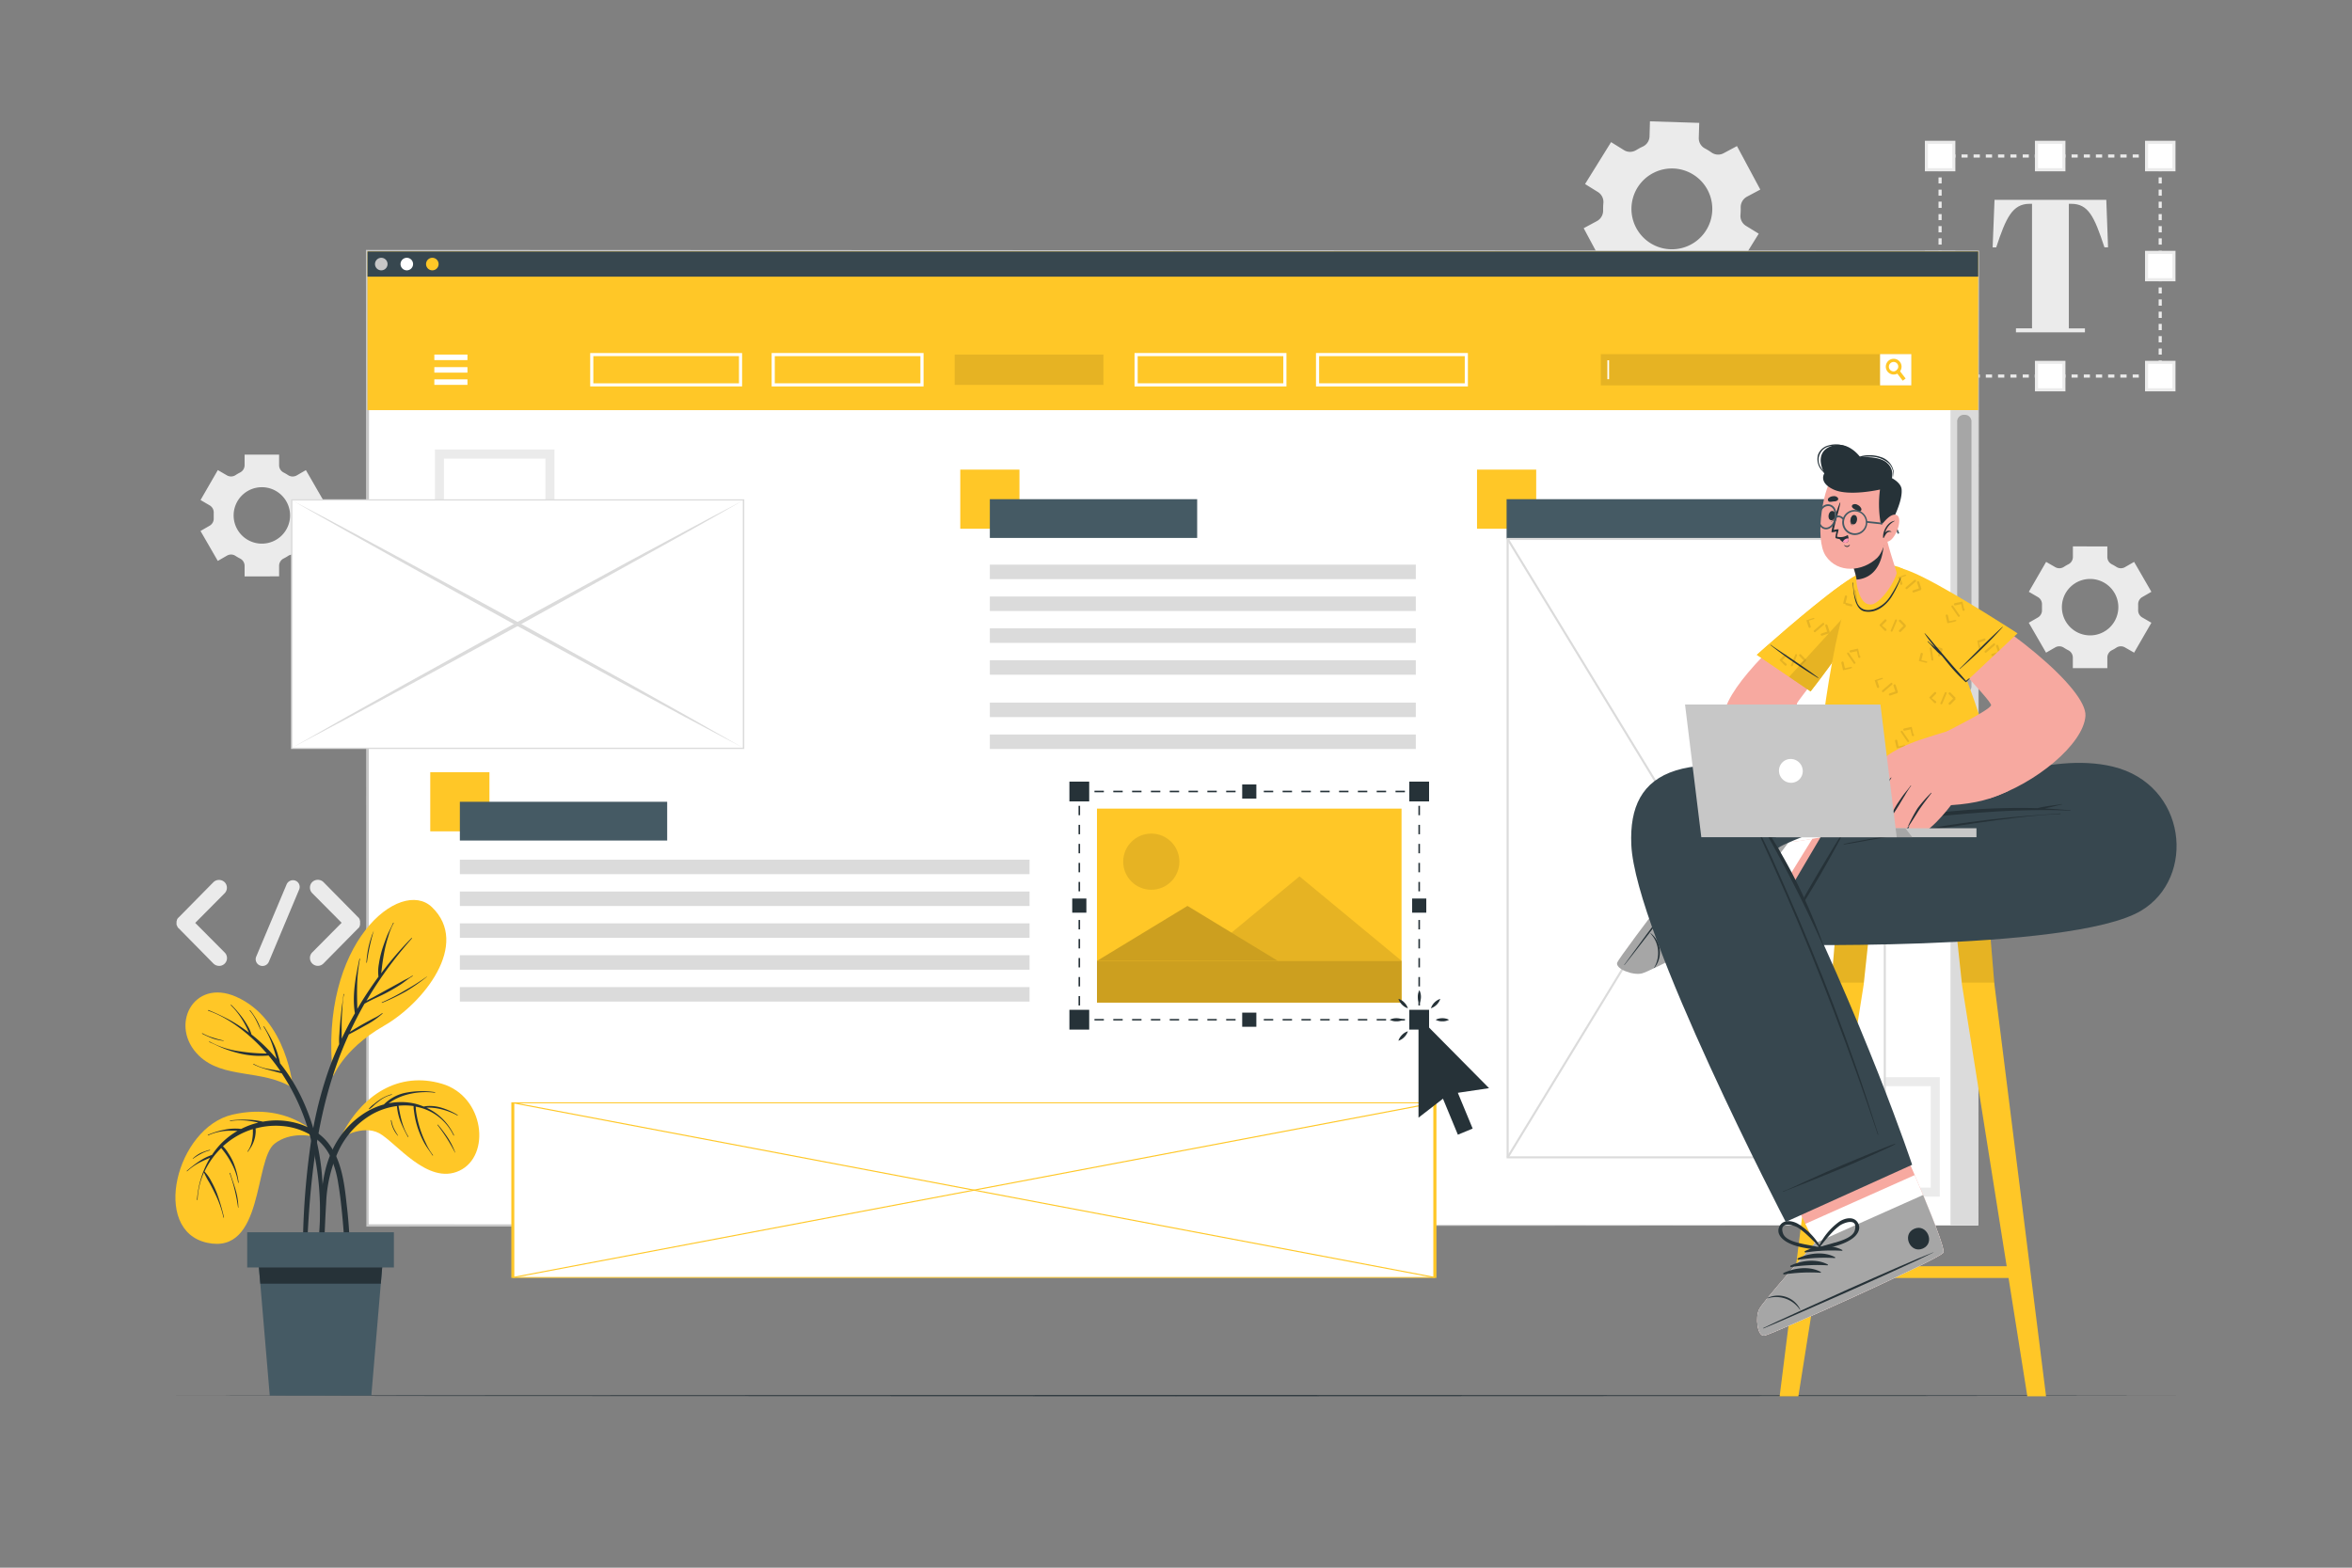 <svg xmlns="http://www.w3.org/2000/svg" viewBox="0 0 750 500"><rect x="0" y="0" width="750" height="500" fill="#808080" stroke="none"/><g id="freepik--background-complete--inject-213"><path d="M552.53,87.9l8.29-13.37L556.7,72A3.72,3.72,0,0,1,555,68.47a22.09,22.09,0,0,0,.07-2.3,3.81,3.81,0,0,1,2-3.44l4.25-2.27-7.44-13.87-4.24,2.27a3.68,3.68,0,0,1-3.85-.2,18.82,18.82,0,0,0-2.13-1.32A3.68,3.68,0,0,1,541.7,44l.15-4.81-15.72-.49L526,43.51a3.71,3.71,0,0,1-2.13,3.23c-.37.17-.74.35-1.1.54l-1.06.61a3.68,3.68,0,0,1-3.85,0l-4.12-2.56-8.3,13.37,4.13,2.56a3.74,3.74,0,0,1,1.71,3.52,21.81,21.81,0,0,0-.08,2.29,3.78,3.78,0,0,1-1.95,3.43L505,72.78l7.44,13.87,4.25-2.28a3.77,3.77,0,0,1,3.94.28q.95.64,1.95,1.2a3.72,3.72,0,0,1,2,3.36l-.15,4.86,15.73.49.15-4.83a3.71,3.71,0,0,1,2.18-3.24c.35-.17.7-.34,1-.53s.67-.37,1-.57a3.76,3.76,0,0,1,3.93,0ZM540.64,77.09a12.89,12.89,0,1,1,4.55-15A12.89,12.89,0,0,1,540.64,77.09Z" style="fill:#ebebeb"></path><path d="M66.86,161.18a2.62,2.62,0,0,1,1.29,2.43c0,.27,0,.54,0,.81s0,.55,0,.82a2.6,2.6,0,0,1-1.28,2.42l-2.93,1.69,5.51,9.55,2.93-1.69a2.58,2.58,0,0,1,2.74.1c.46.29.93.57,1.42.82A2.63,2.63,0,0,1,78,180.46v3.37H89v-3.37a2.62,2.62,0,0,1,1.44-2.33c.49-.25,1-.53,1.42-.82a2.6,2.6,0,0,1,2.75-.1l2.93,1.69,5.51-9.55-2.94-1.7a2.6,2.6,0,0,1-1.28-2.42c0-.27,0-.54,0-.81s0-.54,0-.81a2.61,2.61,0,0,1,1.29-2.43l2.93-1.69-5.51-9.55-2.92,1.69a2.64,2.64,0,0,1-2.75-.09,15.48,15.48,0,0,0-1.42-.83A2.61,2.61,0,0,1,89,148.38V145H78v3.37a2.63,2.63,0,0,1-1.45,2.33,15.64,15.64,0,0,0-1.43.83,2.62,2.62,0,0,1-2.74.09l-2.92-1.69-5.51,9.55Zm16.64-5.79a9,9,0,1,1-9,9A9,9,0,0,1,83.5,155.39Z" style="fill:#ebebeb"></path><path d="M649.86,190.44a2.63,2.63,0,0,1,1.28,2.43c0,.27,0,.54,0,.82s0,.54,0,.81a2.63,2.63,0,0,1-1.28,2.43l-2.93,1.69,5.51,9.54,2.93-1.68a2.62,2.62,0,0,1,2.75.09,12.47,12.47,0,0,0,1.42.82,2.62,2.62,0,0,1,1.44,2.33v3.38h11v-3.38a2.63,2.63,0,0,1,1.45-2.33,13.4,13.4,0,0,0,1.42-.82,2.6,2.6,0,0,1,2.74-.09l2.93,1.68,5.51-9.54-2.94-1.7a2.62,2.62,0,0,1-1.28-2.42q0-.41,0-.81c0-.28,0-.55,0-.82a2.63,2.63,0,0,1,1.29-2.43l2.93-1.69-5.51-9.54-2.92,1.68a2.6,2.6,0,0,1-2.74-.09,15.55,15.55,0,0,0-1.43-.82,2.63,2.63,0,0,1-1.45-2.33v-3.38H661v3.38a2.61,2.61,0,0,1-1.45,2.33,15.38,15.38,0,0,0-1.42.82,2.62,2.62,0,0,1-2.75.09l-2.92-1.68-5.51,9.54Zm16.63-5.79a9,9,0,1,1-9,9A9,9,0,0,1,666.49,184.65Z" style="fill:#ebebeb"></path><polygon points="689.34 120.44 687.87 120.44 687.87 119.47 688.36 119.47 688.36 118.98 689.34 118.98 689.34 120.44" style="fill:#ebebeb"></polygon><path d="M685.92,120.44H684v-1h1.95Zm-3.9,0h-1.95v-1H682Zm-3.89,0h-2v-1h2Zm-3.9,0h-2v-1h2Zm-3.9,0h-2v-1h2Zm-3.9,0h-1.95v-1h1.95Zm-3.9,0h-1.95v-1h1.95Zm-3.9,0h-2v-1h2Zm-3.9,0h-2v-1h2Zm-3.9,0h-2v-1h2Zm-3.9,0H645v-1h1.95Zm-3.9,0h-1.95v-1H643Zm-3.9,0h-2v-1h2Zm-3.9,0h-2v-1h2Zm-3.9,0h-2v-1h2Zm-3.9,0h-1.94v-1h1.94Zm-3.89,0h-1.95v-1h1.95Z" style="fill:#ebebeb"></path><polygon points="619.64 120.44 618.17 120.44 618.17 118.98 619.15 118.98 619.15 119.47 619.64 119.47 619.64 120.44" style="fill:#ebebeb"></polygon><path d="M619.15,117h-1v-2h1Zm0-3.9h-1v-1.95h1Zm0-3.9h-1v-2h1Zm0-3.9h-1v-2h1Zm0-3.9h-1v-2h1Zm0-3.9h-1v-2h1Zm0-3.9h-1V91.68h1Zm0-3.89h-1V87.79h1Zm0-3.9h-1v-2h1Zm0-3.9h-1V80h1Zm0-3.9h-1v-2h1Zm0-3.9h-1v-2h1Zm0-3.9h-1V68.29h1Zm0-3.9h-1v-2h1Zm0-3.9h-1V60.49h1Zm0-3.9h-1V56.59h1Zm0-3.9h-1v-2h1Z" style="fill:#ebebeb"></path><polygon points="619.15 50.74 618.17 50.74 618.17 49.28 619.64 49.28 619.64 50.26 619.15 50.26 619.15 50.74" style="fill:#ebebeb"></polygon><path d="M685.92,50.26H684v-1h1.95Zm-3.9,0h-1.95v-1H682Zm-3.89,0h-2v-1h2Zm-3.9,0h-2v-1h2Zm-3.9,0h-2v-1h2Zm-3.9,0h-1.95v-1h1.95Zm-3.9,0h-1.95v-1h1.95Zm-3.9,0h-2v-1h2Zm-3.9,0h-2v-1h2Zm-3.9,0h-2v-1h2Zm-3.9,0H645v-1h1.95Zm-3.9,0h-1.95v-1H643Zm-3.9,0h-2v-1h2Zm-3.9,0h-2v-1h2Zm-3.9,0h-2v-1h2Zm-3.9,0h-1.94v-1h1.94Zm-3.89,0h-1.95v-1h1.95Z" style="fill:#ebebeb"></path><polygon points="689.34 50.74 688.36 50.74 688.36 50.26 687.87 50.26 687.87 49.28 689.34 49.28 689.34 50.74" style="fill:#ebebeb"></polygon><path d="M689.34,117h-1v-2h1Zm0-3.9h-1v-1.95h1Zm0-3.9h-1v-2h1Zm0-3.9h-1v-2h1Zm0-3.9h-1v-2h1Zm0-3.9h-1v-2h1Zm0-3.9h-1V91.69h1Zm0-3.89h-1V87.79h1Zm0-3.9h-1v-2h1Zm0-3.9h-1V80h1Zm0-3.9h-1v-2h1Zm0-3.9h-1v-2h1Zm0-3.9h-1V68.29h1Zm0-3.9h-1v-2h1Zm0-3.9h-1V60.49h1Zm0-3.9h-1V56.59h1Zm0-3.9h-1v-2h1Z" style="fill:#ebebeb"></path><rect x="614.29" y="115.58" width="8.75" height="8.75" style="fill:#fff"></rect><path d="M623.52,124.82H613.8v-9.73h9.72Zm-8.74-1h7.77v-7.77h-7.77Z" style="fill:#ebebeb"></path><rect x="614.32" y="80.49" width="8.75" height="8.75" style="fill:#fff"></rect><path d="M623.52,89.72H613.8V80h9.72Zm-8.74-1h7.77V81h-7.77Z" style="fill:#ebebeb"></path><rect x="614.32" y="45.39" width="8.75" height="8.75" style="fill:#fff"></rect><path d="M623.52,54.63H613.8V44.91h9.72Zm-8.74-1h7.77V45.88h-7.77Z" style="fill:#ebebeb"></path><rect x="684.51" y="115.58" width="8.75" height="8.75" style="fill:#fff"></rect><path d="M693.71,124.82H684v-9.73h9.72Zm-8.75-1h7.77v-7.77H685Z" style="fill:#ebebeb"></path><rect x="684.51" y="80.49" width="8.75" height="8.75" style="fill:#fff"></rect><path d="M693.71,89.72H684V80h9.72Zm-8.75-1h7.77V81H685Z" style="fill:#ebebeb"></path><rect x="684.51" y="45.39" width="8.75" height="8.75" style="fill:#fff"></rect><path d="M693.71,54.63H684V44.91h9.72Zm-8.75-1h7.77V45.88H685Z" style="fill:#ebebeb"></path><rect x="649.42" y="45.39" width="8.75" height="8.75" style="fill:#fff"></rect><path d="M658.62,54.63h-9.73V44.91h9.73Zm-8.75-1h7.77V45.88h-7.77Z" style="fill:#ebebeb"></path><rect x="649.38" y="115.58" width="8.75" height="8.75" style="fill:#fff"></rect><path d="M658.62,124.82h-9.73v-9.73h9.73Zm-8.75-1h7.77v-7.77h-7.77Z" style="fill:#ebebeb"></path><path d="M672.21,78.88h-1.15C667.8,69,665.93,65,660.44,65h-.73v39.74h5.13V106h-22v-1.27h5.13V65h-.78c-5.5,0-7.55,4.53-10.64,13.89h-1.14l.6-15.16h35.64Z" style="fill:#ebebeb"></path><path d="M71.65,303.8a2.49,2.49,0,0,1-1.74,4.26,2.61,2.61,0,0,1-1.82-.71L57,296.09a.31.31,0,0,1-.2-.23.58.58,0,0,0-.12-.08,1.35,1.35,0,0,1-.11-.32.21.21,0,0,1-.12-.16c0-.08,0-.19-.08-.23s-.08-.16-.08-.2v-.28c0-.08,0-.12,0-.24s0-.15,0-.19v-.28c0-.08.08-.12.08-.16s0-.19.08-.31,0,0,0-.08.12-.28.19-.36a.08.08,0,0,1,.08-.08.73.73,0,0,1,.24-.27l11.1-11.26a2.58,2.58,0,0,1,3.56,0,2.51,2.51,0,0,1,0,3.55l-9.37,9.44Z" style="fill:#ebebeb"></path><path d="M81.72,305.06l9.68-23a2.19,2.19,0,0,1,2.88-1.15,2.14,2.14,0,0,1,1.11,2.81l-9.68,23.07a2.2,2.2,0,0,1-2,1.3,2,2,0,0,1-.79-.15A2.14,2.14,0,0,1,81.72,305.06Z" style="fill:#ebebeb"></path><path d="M114.51,295.78a0,0,0,0,1,0,0,1.82,1.82,0,0,1-.28.27l-11.1,11.26a2.51,2.51,0,1,1-3.56-3.55l9.37-9.45-9.37-9.44a2.51,2.51,0,0,1,0-3.55,2.58,2.58,0,0,1,3.56,0l11.1,11.26a1.82,1.82,0,0,1,.28.27s0,.08,0,.08a2.14,2.14,0,0,1,.19.36s0,0,0,.08a1.82,1.82,0,0,0,.12.35s0,0,0,.12v.28s0,.16,0,.19,0,.16,0,.2v.32s0,0,0,.08-.08.27-.12.35,0,0,0,.12S114.59,295.62,114.51,295.78Z" style="fill:#ebebeb"></path></g><g id="freepik--Floor--inject-213"><polygon points="55.93 445.13 135.7 445.04 215.47 445 375 444.93 534.53 445 614.3 445.03 694.07 445.13 614.3 445.23 534.53 445.26 375 445.33 215.47 445.26 135.7 445.23 55.93 445.13" style="fill:#263238"></polygon></g><g id="freepik--Window--inject-213"><rect x="117.19" y="80.2" width="513.61" height="310.64" style="fill:#fff"></rect><path d="M630.8,390.84l-513.61.38h-.37v-.38l-.13-310.63v-.5h.5l513.61.2h.29v.3Zm0,0-.29-310.63.29.29-513.61.2.5-.49-.13,310.63-.37-.37Z" style="fill:#c7c7c7"></path><rect x="117.19" y="80.2" width="513.61" height="50.61" style="fill:#FFC727"></rect><rect x="138.5" y="113.09" width="10.56" height="1.76" style="fill:#fff"></rect><rect x="138.5" y="120.99" width="10.56" height="1.76" style="fill:#fff"></rect><rect x="138.5" y="117.09" width="10.56" height="1.76" style="fill:#fff"></rect><rect x="510.47" y="112.94" width="99.01" height="9.97" style="opacity:0.1"></rect><rect x="599.51" y="112.94" width="9.97" height="9.97" style="fill:#fff"></rect><path d="M607.66,120.72l-.92.7L605,119.16l-.63-.82a1.58,1.58,0,0,0,.36-.2,1.51,1.51,0,0,0,.48-.62l.66.88Z" style="fill:#FFC727"></path><path d="M605.84,115.41a2.51,2.51,0,1,0-.81,3.75,2.56,2.56,0,0,0,.35-.22,2.65,2.65,0,0,0,.52-.54A2.52,2.52,0,0,0,605.84,115.41Zm-1.08,2.73a1.58,1.58,0,0,1-.36.2,1.5,1.5,0,0,1-1.47-2.59A1.5,1.5,0,0,1,605,116a1.49,1.49,0,0,1-.28,2.11Z" style="fill:#FFC727"></path><rect x="512.56" y="114.9" width="0.54" height="6.05" style="fill:#fff"></rect><path d="M236.64,123.25H188.2V112.59h48.44Zm-47.44-1h46.44v-8.66H189.2Z" style="fill:#fff"></path><path d="M294.5,123.25H246.06V112.59H294.5Zm-47.44-1H293.5v-8.66H247.06Z" style="fill:#fff"></path><rect x="304.42" y="113.09" width="47.44" height="9.67" style="opacity:0.1"></rect><path d="M410.22,123.25H361.78V112.59h48.44Zm-47.44-1h46.44v-8.66H362.78Z" style="fill:#fff"></path><path d="M468.08,123.25H419.64V112.59h48.44Zm-47.44-1h46.44v-8.66H420.64Z" style="fill:#fff"></path><rect x="117.19" y="80.2" width="513.61" height="8.04" style="fill:#37474f"></rect><path d="M123.58,84.22a2,2,0,1,1-2-2A2,2,0,0,1,123.58,84.22Z" style="fill:#c7c7c7"></path><path d="M131.72,84.22a2,2,0,1,1-2-2A2,2,0,0,1,131.72,84.22Z" style="fill:#fff"></path><path d="M139.86,84.22a2,2,0,1,1-2-2A2,2,0,0,1,139.86,84.22Z" style="fill:#FFC727"></path><rect x="621.97" y="130.82" width="8.82" height="260.03" style="fill:#dbdbdb"></rect><path d="M626.38,221h0a2.13,2.13,0,0,1-2.28-2V134.3a2.14,2.14,0,0,1,2.28-2h0a2.14,2.14,0,0,1,2.28,2V219A2.13,2.13,0,0,1,626.38,221Z" style="fill:#a6a6a6"></path><path d="M138.69,143.37v38.11H176.8V143.37Zm2.88,35.23V146.25h32.35V178.6Z" style="fill:#ebebeb"></path><rect x="306.21" y="149.78" width="18.87" height="18.86" style="fill:#FFC727"></rect><rect x="470.99" y="149.78" width="18.87" height="18.86" style="fill:#FFC727"></rect><rect x="137.2" y="246.29" width="18.87" height="18.86" style="fill:#FFC727"></rect><path d="M580.45,343.55v38.11h38.11V343.55Zm2.88,35.23V346.43h32.35v32.35Z" style="fill:#ebebeb"></path><rect x="146.64" y="255.72" width="66.11" height="12.36" style="fill:#455a64"></rect><rect x="146.64" y="274.18" width="181.66" height="4.62" style="fill:#dbdbdb"></rect><rect x="146.64" y="284.34" width="181.66" height="4.62" style="fill:#dbdbdb"></rect><rect x="146.64" y="294.5" width="181.66" height="4.62" style="fill:#dbdbdb"></rect><rect x="146.64" y="304.66" width="181.66" height="4.62" style="fill:#dbdbdb"></rect><rect x="146.64" y="314.83" width="181.66" height="4.62" style="fill:#dbdbdb"></rect><rect x="315.64" y="159.21" width="66.11" height="12.36" style="fill:#455a64"></rect><rect x="315.64" y="180.09" width="135.83" height="4.62" style="fill:#dbdbdb"></rect><rect x="315.64" y="190.25" width="135.83" height="4.62" style="fill:#dbdbdb"></rect><rect x="315.64" y="200.41" width="135.83" height="4.62" style="fill:#dbdbdb"></rect><rect x="315.64" y="210.58" width="135.83" height="4.62" style="fill:#dbdbdb"></rect><rect x="315.64" y="224.09" width="135.83" height="4.62" style="fill:#dbdbdb"></rect><rect x="315.64" y="234.26" width="135.83" height="4.62" style="fill:#dbdbdb"></rect><rect x="480.42" y="159.21" width="120.9" height="12.58" style="fill:#455a64"></rect><rect x="480.76" y="171.9" width="120.26" height="197.23" style="fill:#fff"></rect><path d="M601.35,369.45H480.42V171.57H601.35Zm-120.26-.65H600.68V172.22H481.09Z" style="fill:#dbdbdb"></path><polygon points="481.07 369.25 480.44 369 600.7 171.78 601.32 172.02 481.07 369.25" style="fill:#dbdbdb"></polygon><polygon points="600.7 369.25 480.44 172.02 481.07 171.78 601.32 369 600.7 369.25" style="fill:#dbdbdb"></polygon><rect x="93.03" y="159.43" width="144.09" height="79.23" style="fill:#fff"></rect><path d="M92.81,238.88v-.2l0-79.43H93l144.33,0,0,79.63h-.24Zm.45-79.23,0,78.82,143.6,0,0-78.83Z" style="fill:#dbdbdb"></path><path d="M93.26,159.65C105.38,166,117.42,172.5,129.45,179l36,19.59,35.82,19.8,17.85,10,17.77,10.08-18.13-9.62L200.7,219.1l-36-19.59L128.89,179.7C117,173.06,105.08,166.41,93.26,159.65Z" style="fill:#dbdbdb"></path><path d="M236.89,159.65c-11.81,6.76-23.71,13.41-35.62,20l-35.82,19.81-36,19.59-18,9.72-18.14,9.62L111,228.36l17.85-10,35.82-19.8,36-19.59C212.73,172.5,224.77,166,236.89,159.65Z" style="fill:#dbdbdb"></path><rect x="282.71" y="232.58" width="55.71" height="294.01" transform="translate(-69.02 690.15) rotate(-90)" style="fill:#fff"></rect><path d="M458.05,351.57v56h-295v-56Zm-1,55.72V351.88H164v55.41Z" style="fill:#FFC727"></path><polygon points="457.75 407.3 457.38 407.58 163.38 351.87 163.74 351.58 457.75 407.3" style="fill:#FFC727"></polygon><polygon points="457.75 351.87 163.74 407.58 163.38 407.3 457.38 351.58 457.75 351.87" style="fill:#FFC727"></polygon></g><g id="freepik--Plant--inject-213"><path d="M108.41,363.07c6.89-14.16,18.94-21.43,32.53-17.41s15.68,23,5.54,27.74-20.28-9.18-25.63-12S108.41,363.07,108.41,363.07Z" style="fill:#FFC727"></path><path d="M101.74,400.75c0-1.7.11-3.41.17-5.11.12-3.41.23-6.82.36-10.23.23-6.23.9-12.35,3.48-18.09a28,28,0,0,1,10.93-12.59,22.93,22.93,0,0,1,5.74-2.48,13.43,13.43,0,0,1,6.7-3.68,27.17,27.17,0,0,1,9.56-.24c.11,0,.11.19,0,.18a23,23,0,0,0-9,.64,19,19,0,0,0-3.65,1.42,17.35,17.35,0,0,0-2.1,1.33,19.69,19.69,0,0,1,8.3.08,19.42,19.42,0,0,1,2.88.95,8.68,8.68,0,0,1,2.26-.19,13.28,13.28,0,0,1,2.94.42,22.07,22.07,0,0,1,5.59,2.44.09.09,0,1,1-.09.15,20.93,20.93,0,0,0-5.46-2.05,17.5,17.5,0,0,0-2.8-.41,13.53,13.53,0,0,0-1.56,0,18,18,0,0,1,8.78,8.75c.05.11-.11.2-.15.09a16.53,16.53,0,0,0-11.2-9c-.3-.08-.6-.12-.9-.18.1.44.08.94.14,1.37.09.69.21,1.37.35,2.06a34.56,34.56,0,0,0,1.1,4.14,32.63,32.63,0,0,0,1.65,4,19.41,19.41,0,0,0,2.29,3.88c.09.09-.07.21-.14.1-.82-1.28-1.77-2.46-2.51-3.78a28.48,28.48,0,0,1-1.84-4,26,26,0,0,1-1.21-4.24c-.15-.76-.27-1.53-.36-2.3a5.55,5.55,0,0,1-.09-1.41,19,19,0,0,0-4.82-.1c.6,3.38,1.25,6.9,3.14,9.83.06.1-.1.19-.16.09a41.26,41.26,0,0,1-2.33-4.83,18.13,18.13,0,0,1-1.16-5,22.22,22.22,0,0,0-8,2.67,26.42,26.42,0,0,0-10.62,11.62A43.68,43.68,0,0,0,104,383.77c-.45,7.23-.55,14.51-1.27,21.73,0,.47-.8.63-.89.1A26.17,26.17,0,0,1,101.74,400.75Z" style="fill:#263238"></path><path d="M117.66,353.59a8,8,0,0,1,1.57-1.44,20.66,20.66,0,0,1,1.75-1.33,12.81,12.81,0,0,1,3.91-1.82.09.09,0,0,1,0,.18,10.31,10.31,0,0,0-3.86,1.89c-.58.43-1.13.88-1.67,1.35a10.09,10.09,0,0,1-1.58,1.34A.12.12,0,0,1,117.66,353.59Z" style="fill:#263238"></path><path d="M139.64,358.72a42.42,42.42,0,0,1,3.16,4.18,24.83,24.83,0,0,1,2.35,4.66c0,.05-.06.08-.08,0a55.7,55.7,0,0,0-5.56-8.74C139.44,358.76,139.57,358.63,139.64,358.72Z" style="fill:#263238"></path><path d="M124.83,357.32a10.24,10.24,0,0,0,.77,2.56,17.67,17.67,0,0,0,1.32,2.27c0,.05,0,.1-.08.06a9.18,9.18,0,0,1-2.19-4.85C124.63,357.25,124.81,357.21,124.83,357.32Z" style="fill:#263238"></path><path d="M102.7,363.42S93,351.16,74.13,355.5c-17.89,4.13-26.15,36.94-8.07,40.87S81,369.93,87.54,364.78C92.37,361,99.33,361.81,102.7,363.42Z" style="fill:#FFC727"></path><path d="M59.59,373.42a37.23,37.23,0,0,1,3.88-3,17.37,17.37,0,0,1,4.13-2.07,25.66,25.66,0,0,1,2.46-3.15,24.2,24.2,0,0,1,5.69-4.53l-.56,0a30,30,0,0,0-3,0,16.73,16.73,0,0,0-5.81,1.45c-.1.05-.18-.12-.07-.17a26.56,26.56,0,0,1,5.8-1.74,17,17,0,0,1,2.94-.26c.52,0,1,0,1.58.1l.3,0a25.25,25.25,0,0,1,5.43-2l-.53-.14c-.92-.21-1.85-.34-2.79-.46a22.1,22.1,0,0,0-5.63.09.09.09,0,0,1,0-.18,36.07,36.07,0,0,1,5.69-.23,24,24,0,0,1,4.74.62,24.33,24.33,0,0,1,3.43-.39C93.8,357.12,101,359.57,105,365s4.83,12.6,5.54,19.11a144.64,144.64,0,0,1,.72,27.36c0,.54-.8.44-.81-.07-.25-7.73-.52-15.47-1.26-23.18-.34-3.57-.72-7.15-1.32-10.69a31.72,31.72,0,0,0-2.59-8.8,16.13,16.13,0,0,0-6.36-6.83,21.31,21.31,0,0,0-9-2.77,24.21,24.21,0,0,0-8.44.79,5.83,5.83,0,0,1,0,1.67,9.11,9.11,0,0,1-.42,2.05,11.31,11.31,0,0,1-.78,1.83c-.35.64-.79,1.22-1.18,1.84-.06.1-.22,0-.14-.1a8.69,8.69,0,0,0,1.46-3.71,15.68,15.68,0,0,0,.22-1.92c0-.49,0-1,0-1.46a24.81,24.81,0,0,0-8.22,4.34c-.46.37-.9.75-1.33,1.15a9.18,9.18,0,0,1,1.59,2,19.45,19.45,0,0,1,1.68,3,25.56,25.56,0,0,1,1.74,6.55.09.09,0,0,1-.18,0,18.81,18.81,0,0,0-2.14-6.2,25,25,0,0,0-1.67-2.76c-.32-.45-.65-.9-1-1.33-.18-.24-.38-.47-.56-.72a25.89,25.89,0,0,0-5.34,7.51l0,0a12.67,12.67,0,0,1,2.2,3.17,29.4,29.4,0,0,1,1.77,3.77,64.09,64.09,0,0,1,2.24,7.67c0,.11-.15.15-.17,0a32.32,32.32,0,0,0-2.67-7.55c-.57-1.19-1.16-2.35-1.79-3.49a30.61,30.61,0,0,1-1.76-3.29A24,24,0,0,0,63,382.65a.09.09,0,0,1-.18,0A30.43,30.43,0,0,1,67,369.25c-1.15.49-2.3,1-3.41,1.56a19,19,0,0,0-3.91,2.75C59.62,373.64,59.5,373.5,59.59,373.42Z" style="fill:#263238"></path><path d="M73.4,374.12c.56,1.86,1.27,3.66,1.78,5.54a21.15,21.15,0,0,1,.83,5.53c0,.05-.08.05-.09,0a54.32,54.32,0,0,0-2.69-11A.09.09,0,1,1,73.4,374.12Z" style="fill:#263238"></path><path d="M61.47,369.51A10.39,10.39,0,0,1,64,367.73a18.4,18.4,0,0,1,2.89-1c.11,0,.15.16,0,.18A11.79,11.79,0,0,0,64.1,368a19.68,19.68,0,0,0-2.55,1.58C61.49,369.64,61.42,369.56,61.47,369.51Z" style="fill:#263238"></path><path d="M93.44,347.05s-1.8-22-18.18-29.16c-13.67-6-21.49,9.4-11.83,18.8C71.25,344.3,83.79,340.87,93.44,347.05Z" style="fill:#FFC727"></path><path d="M66.46,322.15a69.18,69.18,0,0,1,7.28,3.45,54.23,54.23,0,0,1,5.65,3.75c-.27-.55-.5-1.14-.78-1.68-.43-.85-.88-1.68-1.39-2.49a23.09,23.09,0,0,0-3.61-4.56c-.08-.08,0-.21.13-.13a35.46,35.46,0,0,1,3.8,4.42,26.64,26.64,0,0,1,1.56,2.49,10.23,10.23,0,0,1,1.1,2.54l.18.13a53.85,53.85,0,0,1,7.82,7.65q-.08-.33-.15-.63c-.31-1.08-.64-2.14-1-3.2a27.31,27.31,0,0,0-3-6.42c-.06-.1.1-.19.16-.09a50,50,0,0,1,3.42,6.26,22.45,22.45,0,0,1,1.13,3.26,14.29,14.29,0,0,1,.54,2.21c.71.9,1.41,1.82,2.07,2.76,7,10,10.56,22.1,11.4,34.21a103.34,103.34,0,0,1,.19,10.85,68.31,68.31,0,0,1-1,10.88c0,.23-.4.16-.4-.06.08-3.18.41-6.35.47-9.53a95.31,95.31,0,0,0-.3-9.56,89.9,89.9,0,0,0-3.57-18.74,67.19,67.19,0,0,0-8.33-17.61c-.69-.14-1.37-.33-2-.5s-1.64-.42-2.45-.65a24.66,24.66,0,0,1-4.56-1.67.09.09,0,0,1,.09-.16,14.64,14.64,0,0,0,4.63,1.6c1.28.26,2.61.42,3.9.72-1.19-1.73-2.46-3.41-3.81-5a28.39,28.39,0,0,1-9.32-.69,38,38,0,0,1-4.76-1.49c-1.64-.63-3.19-1.44-4.81-2.12-.12,0,0-.23.07-.16a27.31,27.31,0,0,0,9.44,3.09,58.11,58.11,0,0,0,8.83.73c-1.16-1.33-2.36-2.63-3.64-3.85-4.3-4.1-9.41-7.86-15.07-9.82C66.3,322.29,66.36,322.11,66.46,322.15Z" style="fill:#263238"></path><path d="M79.78,322.22a24.61,24.61,0,0,1,2,2.94,15.52,15.52,0,0,1,1.44,3.41,0,0,0,0,1-.06,0c-.55-1.08-1-2.2-1.56-3.28a16.24,16.24,0,0,0-2-3C79.58,322.26,79.71,322.13,79.78,322.22Z" style="fill:#263238"></path><path d="M64.56,329.55a16.22,16.22,0,0,0,3.36,1.4,29.11,29.11,0,0,0,3.41.92c.06,0,0,.1,0,.1a16.47,16.47,0,0,1-3.54-.78,30.64,30.64,0,0,1-3.31-1.48C64.36,329.66,64.46,329.49,64.56,329.55Z" style="fill:#263238"></path><path d="M106.16,343.08c.1.95,2.48-8,16.32-15.93,12.57-7.22,27.57-26,15.25-37.83C127.78,279.76,101.57,300.61,106.16,343.08Z" style="fill:#FFC727"></path><path d="M96.63,394.37a246.9,246.9,0,0,1,2.2-27.83,125.29,125.29,0,0,1,5.85-24.91c1-2.91,2.2-5.78,3.48-8.6a20,20,0,0,1,.06-3.29c.07-1.41.19-2.82.32-4.22s.28-2.81.44-4.21.47-2.8.53-4.2c0-.13.2-.1.17,0a30.15,30.15,0,0,0-.5,4.45c-.1,1.36-.18,2.72-.22,4.08s0,2.73,0,4.09c0,.49,0,1,0,1.54,1.3-2.75,2.7-5.46,4.21-8.1-.94-5.74.27-11.74,1.45-17.35,0-.11.19-.06.17,0a48.42,48.42,0,0,0-.91,8.9c-.06,2.35,0,4.71.06,7.07l1-1.69q2.69-4.4,5.75-8.59a13.37,13.37,0,0,1,.13-4.09,32.44,32.44,0,0,1,1-4.47c.45-1.47,1-2.91,1.54-4.32s1.4-2.83,2-4.29a.09.09,0,1,1,.17.07,20.94,20.94,0,0,0-1.74,4.34,40.16,40.16,0,0,0-1.13,4.31c-.29,1.45-.53,2.91-.74,4.39-.13,1-.22,2-.39,3a105.31,105.31,0,0,1,9.7-11.27c.08-.09.2,0,.12.13a126.87,126.87,0,0,0-14.07,19.14l-.45.77c.76-.48,1.64-.86,2.36-1.26q2-1.11,4-2.21c1.32-.71,2.62-1.43,3.93-2.15.67-.37,1.33-.76,2-1.11a14.94,14.94,0,0,0,2.35-1.3.09.09,0,1,1,.1.15c-1.33.73-2.51,1.82-3.79,2.64s-2.61,1.62-4,2.37c-2.46,1.37-5.13,2.36-7.55,3.78-1.68,2.94-3.23,6-4.66,9q2.2-1.41,4.5-2.69c1-.55,2-1.09,3-1.62a14.29,14.29,0,0,0,2.78-1.68c.09-.07.21.05.13.13a26.51,26.51,0,0,1-5.32,3.7c-1.78,1-3.57,2-5.42,2.95q-2.22,4.86-4,9.91c-5.83,16.49-8,34-9,51.4-.3,5.18-.46,10.37-.53,15.56s.21,10.37.2,15.55c0,.15-.25.19-.27,0-.62-4.6-.73-9.28-.93-13.91S96.53,399.09,96.63,394.37Z" style="fill:#263238"></path><path d="M121.78,319.69a66.57,66.57,0,0,0,7.36-3.81,76.81,76.81,0,0,0,7-4.43s.08,0,0,.07a58.76,58.76,0,0,1-6.71,4.68,66.16,66.16,0,0,1-7.59,3.65C121.76,319.89,121.68,319.73,121.78,319.69Z" style="fill:#263238"></path><path d="M117.77,301c.21-.81.46-1.6.73-2.38a.07.07,0,0,1,0-.09c.17-.45.36-.89.54-1.33a1.38,1.38,0,0,1,.06-.16l.11-.26s0,0,0,0-.09.3-.13.46,0,.16-.08.25A65.34,65.34,0,0,0,117,307c0,.1-.17.1-.16,0A32,32,0,0,1,117.77,301Z" style="fill:#263238"></path><polygon points="82.01 397.72 83 409.43 86.02 445.13 118.41 445.13 121.43 409.43 122.42 397.72 82.01 397.72" style="fill:#455a64"></polygon><polygon points="82.01 397.72 83 409.43 121.43 409.43 122.42 397.72 82.01 397.72" style="fill:#263238"></polygon><rect x="78.83" y="393.02" width="46.77" height="11.23" transform="translate(204.43 797.27) rotate(180)" style="fill:#455a64"></rect></g><g id="freepik--Image--inject-213"><rect x="349.8" y="257.9" width="97.12" height="61.87" transform="translate(796.72 577.67) rotate(180)" style="fill:#FFC727"></rect><polygon points="345.67 325.47 343.92 325.47 343.92 323.72 344.42 323.72 344.42 324.97 345.67 324.97 345.67 325.47" style="fill:#263238"></polygon><path d="M448,325.47h-3V325h3Zm-6,0h-3V325h3Zm-6,0h-3V325h3Zm-6,0h-3V325h3Zm-6,0h-3V325h3Zm-6,0h-3V325h3Zm-6,0h-3V325h3Zm-6,0h-3V325h3Zm-6,0h-3V325h3Zm-6,0h-3V325h3Zm-6,0h-3V325h3Zm-6,0h-3V325h3Zm-6,0h-3V325h3Zm-6,0h-3V325h3Zm-6,0h-3V325h3Zm-6,0h-3V325h3Zm-6,0h-3V325h3Z" style="fill:#263238"></path><polygon points="452.8 325.47 451.05 325.47 451.05 324.97 452.3 324.97 452.3 323.72 452.8 323.72 452.8 325.47" style="fill:#263238"></polygon><path d="M452.8,320.69h-.5v-3h.5Zm0-6.07h-.5v-3h.5Zm0-6.07h-.5v-3h.5Zm0-6.06h-.5v-3h.5Zm0-6.07h-.5v-3h.5Zm0-6.07h-.5v-3h.5Zm0-6.07h-.5v-3h.5Zm0-6.07h-.5v-3h.5Zm0-6.06h-.5v-3h.5Zm0-6.07h-.5v-3h.5Zm0-6.07h-.5v-3h.5Z" style="fill:#263238"></path><polygon points="452.8 253.94 452.3 253.94 452.3 252.69 451.05 252.69 451.05 252.19 452.8 252.19 452.8 253.94" style="fill:#263238"></polygon><path d="M448,252.69h-3v-.5h3Zm-6,0h-3v-.5h3Zm-6,0h-3v-.5h3Zm-6,0h-3v-.5h3Zm-6,0h-3v-.5h3Zm-6,0h-3v-.5h3Zm-6,0h-3v-.5h3Zm-6,0h-3v-.5h3Zm-6,0h-3v-.5h3Zm-6,0h-3v-.5h3Zm-6,0h-3v-.5h3Zm-6,0h-3v-.5h3Zm-6,0h-3v-.5h3Zm-6,0h-3v-.5h3Zm-6,0h-3v-.5h3Zm-6,0h-3v-.5h3Zm-6,0h-3v-.5h3Z" style="fill:#263238"></path><polygon points="344.42 253.94 343.92 253.94 343.92 252.19 345.67 252.19 345.67 252.69 344.42 252.69 344.42 253.94" style="fill:#263238"></polygon><path d="M344.42,320.69h-.5v-3h.5Zm0-6.07h-.5v-3h.5Zm0-6.07h-.5v-3h.5Zm0-6.06h-.5v-3h.5Zm0-6.07h-.5v-3h.5Zm0-6.07h-.5v-3h.5Zm0-6.07h-.5v-3h.5Zm0-6.07h-.5v-3h.5Zm0-6.06h-.5v-3h.5Zm0-6.07h-.5v-3h.5Zm0-6.07h-.5v-3h.5Z" style="fill:#263238"></path><g style="opacity:0.1"><polygon points="381.84 306.44 446.92 306.44 414.38 279.51 381.84 306.44"></polygon></g><polygon points="349.8 306.47 407.51 306.47 378.66 288.93 349.8 306.47" style="fill:#FFC727"></polygon><g style="opacity:0.2"><polygon points="349.8 306.47 407.51 306.47 378.66 288.93 349.8 306.47"></polygon></g><rect x="349.8" y="306.44" width="97.12" height="13.33" style="fill:#FFC727"></rect><g style="opacity:0.2"><rect x="349.8" y="306.44" width="97.12" height="13.33"></rect></g><circle cx="367.12" cy="274.82" r="8.96" style="opacity:0.1"></circle><rect x="341.01" y="249.29" width="6.31" height="6.31" style="fill:#263238"></rect><rect x="341.01" y="322.07" width="6.31" height="6.31" style="fill:#263238"></rect><rect x="341.91" y="286.58" width="4.51" height="4.51" style="fill:#263238"></rect><rect x="396.11" y="250.19" width="4.51" height="4.51" style="fill:#263238"></rect><rect x="396.11" y="322.97" width="4.51" height="4.51" style="fill:#263238"></rect><rect x="450.3" y="286.58" width="4.51" height="4.51" style="fill:#263238"></rect><rect x="449.39" y="249.29" width="6.31" height="6.31" style="fill:#263238"></rect><rect x="449.39" y="322.07" width="6.31" height="6.31" style="fill:#263238"></rect></g><g id="freepik--Cursor--inject-213"><polygon points="464.87 348.54 469.6 359.95 464.88 361.9 460.13 350.42 452.33 356.47 452.33 324.33 474.83 347.06 464.87 348.54" style="fill:#263238"></polygon><path d="M452.61,320.06a4.38,4.38,0,0,1-.5-2.13,4.27,4.27,0,0,1,.5-2.13,4.79,4.79,0,0,1,0,4.26Z" style="fill:#263238"></path><path d="M448.94,321.58a4.36,4.36,0,0,1-1.86-1.15,4.54,4.54,0,0,1-1.16-1.86,4.3,4.3,0,0,1,1.86,1.15A4.47,4.47,0,0,1,448.94,321.58Z" style="fill:#263238"></path><path d="M447.42,325.25a4.38,4.38,0,0,1-2.13.5,4.27,4.27,0,0,1-2.13-.5,4.38,4.38,0,0,1,2.13-.5A4.49,4.49,0,0,1,447.42,325.25Z" style="fill:#263238"></path><path d="M448.94,328.92a4.47,4.47,0,0,1-1.16,1.86,4.3,4.3,0,0,1-1.86,1.15,4.54,4.54,0,0,1,1.16-1.86A4.36,4.36,0,0,1,448.94,328.92Z" style="fill:#263238"></path><path d="M457.8,325.25a4.49,4.49,0,0,1,2.13-.5,4.38,4.38,0,0,1,2.13.5,4.27,4.27,0,0,1-2.13.5A4.38,4.38,0,0,1,457.8,325.25Z" style="fill:#263238"></path><path d="M456.28,321.58a4.76,4.76,0,0,1,3-3,4.76,4.76,0,0,1-3,3Z" style="fill:#263238"></path></g><g id="freepik--Character--inject-213"><rect x="579.81" y="285.62" width="60.31" height="12.49" style="fill:#FFC727"></rect><polygon points="595.99 298.01 594.3 313.97 573.46 445.33 567.49 445.33 583.95 313.97 585.28 298.01 595.99 298.01" style="fill:#FFC727"></polygon><polygon points="652.44 445.33 646.47 445.33 625.62 313.97 623.93 298.01 634.64 298.01 635.98 313.97 652.44 445.33" style="fill:#FFC727"></polygon><rect x="575.85" y="403.85" width="66.52" height="3.75" style="fill:#FFC727"></rect><polygon points="583.95 313.4 594.3 313.4 595.99 298.01 585.28 298.01 583.95 313.4" style="opacity:0.1"></polygon><polygon points="635.98 313.4 625.62 313.4 623.93 298.01 634.64 298.01 635.98 313.4" style="opacity:0.1"></polygon><path d="M516,306.89c.66-2,36-48.67,38.4-49.57.27-.12,16.06,11.12,16.06,11.12.65.87,30.67-5.48,30.67-5.48l.3,36.21L546.77,298s-7.38,4.34-14.14,7.88h0a79.18,79.18,0,0,1-8.89,4.31C521,310.91,515.35,308.87,516,306.89Z" style="fill:#f7a9a0"></path><path d="M523.72,310.2a78.49,78.49,0,0,0,8.88-4.31h0c6.75-3.53,14.14-7.88,14.14-7.88l12.17.26,19-30.74c-4.18.74-7.3,1.18-7.51.91,0,0-15.78-11.24-16.06-11.12-2.42.9-37.74,47.57-38.4,49.57S521,310.91,523.72,310.2Z" style="fill:#fff"></path><path d="M515.69,307c.7-2,36.18-48.69,38.66-49.62.94-.35,8.66,4.42,16.13,11.11l-22.91,30.05s-21.14,11.19-24,11.92S515,309,515.69,307Z" style="fill:#a6a6a6"></path><path d="M518.07,307.7c6.14-7.67,30.18-39.2,35.67-47.26,0-.06,0-.09,0,0-6.25,7.47-30,39.19-35.75,47.19C517.82,307.77,517.94,307.86,518.07,307.7Z" style="fill:#263238"></path><path d="M527.56,308.68a7.86,7.86,0,0,0,1.65-6.13,7.64,7.64,0,0,0-2.84-4.92s-.12.05-.07.09a9.13,9.13,0,0,1,1.17,10.89A.06.06,0,1,0,527.56,308.68Z" style="fill:#263238"></path><path d="M544.92,300.34c2.42-3.1,4.08-7.56,3-11.46,0-.15-.26-.09-.28,0a53.74,53.74,0,0,1-3.15,11.18A.25.25,0,0,0,544.92,300.34Z" style="fill:#263238"></path><path d="M542.14,302c2.42-3.1,4.08-7.56,3-11.46,0-.15-.26-.09-.28,0a53.74,53.74,0,0,1-3.15,11.18A.25.25,0,0,0,542.14,302Z" style="fill:#263238"></path><path d="M539.36,303.74c2.42-3.1,4.08-7.56,3-11.46,0-.15-.26-.09-.28,0a53.74,53.74,0,0,1-3.15,11.18A.25.25,0,0,0,539.36,303.74Z" style="fill:#263238"></path><path d="M536.58,305.44c2.42-3.1,4.08-7.57,3-11.46,0-.15-.26-.09-.28,0a53.74,53.74,0,0,1-3.15,11.18A.25.25,0,0,0,536.58,305.44Z" style="fill:#263238"></path><path d="M559.65,268.09c2.66-3.52-2.8-7.66-5.47-4.14S557,271.61,559.65,268.09Z" style="fill:#263238"></path><path d="M550.7,310.08c2.52-.59,2.75-3.56,2.13-5.57a20.71,20.71,0,0,0-5.84-8.94.1.1,0,0,0-.16,0,.49.49,0,0,0-.69.37c-.15,3.4-.73,7,.16,10.37C546.82,308.29,548.32,310.63,550.7,310.08Zm-3.73-8.9c0-1.68.15-3.34.12-5a61.64,61.64,0,0,1,3.3,5.3,22,22,0,0,1,1.24,2.75c.52,1.46.79,6.52-2.85,4.25C546.77,307.2,546.92,303.17,547,301.18Z" style="fill:#263238"></path><path d="M551.74,286.91c-2.49,2.41-3.85,5.81-5.47,8.81a.47.47,0,0,0,.39.66c0,.07,0,.13.13.11a20.6,20.6,0,0,0,9.61-4.64c1.57-1.41,2.9-4.07,1-5.87S553.2,285.51,551.74,286.91Zm3.22-.53c4.3-.08,1.45,4.12.25,5.11a21,21,0,0,1-2.48,1.71,61.69,61.69,0,0,1-5.55,2.84c.89-1.42,1.64-2.91,2.48-4.36C550.65,290,552.59,286.42,555,286.38Z" style="fill:#263238"></path><path d="M602.8,251.86h24.55s25.67-12.34,46.35-7.37c23.7,5.7,26.73,35.48,9,46-22.45,13.33-122.35,10.75-122.35,10.75l21.6-36.6s33.22-7,63.35-6l-42.51,5.79Z" style="fill:#37474f"></path><path d="M580.52,267a1.33,1.33,0,0,0,.05-.19l0-.15c0-.12.07-.24.1-.36s.16-.47.25-.71.19-.47.3-.7a5.47,5.47,0,0,1,.41-.65s0,0,.06,0l0,0,.06,0,.05,0c3.66-.68,28.48-4.23,32.17-4.65s7.46-.77,11.19-1.08a220.33,220.33,0,0,1,22.4-.81l2.1.06c.15-.05.31-.07.46-.11.36-.09.71-.17,1.08-.24.67-.13,1.35-.23,2-.34,1.41-.21,2.83-.36,4.24-.63.08,0,.12.12,0,.14-1.41.31-2.8.72-4.22,1l-1.22.26c2.74.14,5.47.35,8.21.6.08,0,.08.14,0,.14-3.72-.22-7.47-.25-11.2-.19s-7.4.15-11.1.36c-7.47.43-14.94,1.1-22.38,1.88-4.18.43-29.49,4.13-33.69,4.3h-.05a1.69,1.69,0,0,1-.12.28c-.11.23-.23.46-.35.68s-.24.43-.38.63-.13.2-.2.3l-.11.16a.83.83,0,0,0-.11.15C580.62,267.16,580.47,267.09,580.52,267Z" style="fill:#263238"></path><path d="M568.15,299c1.34-2.14,2.48-4.43,3.7-6.63l3.69-6.64c2.46-4.41,11.28-19.23,12.15-20.27a.08.08,0,0,1,.14.08c-.41,1.15-5.92,11-7.19,13.16-2.53,4.38-5.19,8.67-7.82,13-.75,1.24-1.52,2.46-2.28,3.68s-1.57,2.44-2.27,3.7C568.23,299.17,568.11,299.1,568.15,299Z" style="fill:#263238"></path><path d="M587.94,269.18c2.2-.53,4.46-.87,6.69-1.3l6.7-1.25q6.7-1.25,13.43-2.38c8.93-1.51,17.91-2.76,26.94-3.62,5.09-.49,10.2-.81,15.3-1.19.11,0,.1.17,0,.17-9.09.41-18.17,1.64-27.17,2.94s-17.81,2.68-26.69,4.18c-2.5.42-5,.85-7.51,1.29s-5.09,1-7.65,1.31C587.88,269.34,587.84,269.2,587.94,269.18Z" style="fill:#263238"></path><path d="M562.55,426c2.15-.22,55.67-24.27,57.13-26.48.56-.83-2.49-8.83-6.45-18.39-.85-2.07-1.75-4.2-2.67-6.35-6-14-12.62-28.71-12.62-28.71l-35.84,16,13.6,28.27,3,6.21s-16.37,18.37-17.71,21S560.4,426.21,562.55,426Z" style="fill:#f7a9a0"></path><path d="M562.55,426c2.15-.22,55.67-24.27,57.13-26.48.68-1-4-12.62-9.12-24.74L575.7,390.33l3,6.21s-16.37,18.37-17.71,21S560.4,426.21,562.55,426Z" style="fill:#fff"></path><path d="M562.55,426c2.15-.22,55.67-24.27,57.13-26.48.56-.83-2.49-8.83-6.45-18.39l-34.55,15.41s-16.37,18.37-17.71,21S560.4,426.21,562.55,426Z" style="fill:#a6a6a6"></path><path d="M562.36,423.51c8.87-4.25,45-20.57,54.15-24.1.07,0,.09,0,0,.06-8.7,4.41-45,20.43-54.11,24.19C562.23,423.74,562.17,423.6,562.36,423.51Z" style="fill:#263238"></path><path d="M563.55,414a7.89,7.89,0,0,1,6.35-.22,7.66,7.66,0,0,1,4.16,3.89c0,.05-.08.1-.11.05a9.14,9.14,0,0,0-10.35-3.61A.06.06,0,1,1,563.55,414Z" style="fill:#263238"></path><path d="M575.6,399c3.57-1.66,8.31-2.27,11.86-.33.13.07,0,.27-.11.26a55.06,55.06,0,0,0-11.61.54A.25.25,0,0,1,575.6,399Z" style="fill:#263238"></path><path d="M573.32,401.32c3.57-1.67,8.3-2.27,11.85-.34.14.08,0,.27-.1.27a53.82,53.82,0,0,0-11.62.54A.25.25,0,0,1,573.32,401.32Z" style="fill:#263238"></path><path d="M571,403.64c3.57-1.66,8.3-2.26,11.85-.33.14.08,0,.27-.1.26a55,55,0,0,0-11.61.54A.25.25,0,0,1,571,403.64Z" style="fill:#263238"></path><path d="M568.75,406c3.56-1.66,8.3-2.27,11.85-.33.14.07,0,.27-.1.26a55.13,55.13,0,0,0-11.62.54A.25.25,0,0,1,568.75,406Z" style="fill:#263238"></path><path d="M610.39,391.92c4-1.8,6.84,4.47,2.8,6.27S606.35,393.72,610.39,391.92Z" style="fill:#263238"></path><path d="M570.07,396.29c3.06,1.63,6.72,1.87,10.07,2.49.35.07.56-.28.52-.58a.1.1,0,0,0,.06-.15,20.66,20.66,0,0,0-7.39-7.72c-1.82-1.06-4.77-1.5-5.91.82S568.28,395.34,570.07,396.29Zm-1.5-2.9c-1.4-4.07,3.47-2.65,4.78-1.82a21.49,21.49,0,0,1,2.4,1.84,61.3,61.3,0,0,1,4.42,4.41c-1.63-.41-3.28-.67-4.92-1C573.3,396.39,569.34,395.63,568.57,393.39Z" style="fill:#263238"></path><path d="M592.44,390c-1.33-2.22-4.23-1.52-6-.31a20.67,20.67,0,0,0-6.7,8.32.11.11,0,0,0,.08.15.48.48,0,0,0,.56.53c3.29-.9,6.91-1.46,9.82-3.35C591.94,394.27,593.71,392.13,592.44,390Zm-7.32,6.3c-1.6.49-3.22.89-4.81,1.43a61.06,61.06,0,0,1,4-4.77,20.52,20.52,0,0,1,2.24-2c1.23-.95,6-2.78,4.92,1.39C590.92,394.65,587,395.75,585.12,396.33Z" style="fill:#263238"></path><path d="M609.74,371.49l-40.31,18.23s-48-92.1-49.24-120.29c-1.07-24,15.63-33.26,69.63-17.74l13.23.17V261c-5.81.76-21.3,3.2-21.3,3.2-11.27,4.25-14.9,6-14.72,6.37C595.14,327.32,609.74,371.49,609.74,371.49Z" style="fill:#37474f"></path><path d="M560.43,260.44c1.63,2.17,3.13,4.43,4.57,6.73a97.12,97.12,0,0,1,27.47-7.24c2.66-.33,5.32-.56,8-.71.11,0,.11.16,0,.17a120.47,120.47,0,0,0-28,5.32c-2.51.77-5,1.67-7.45,2.55,1.73,2.77,3.36,5.61,4.93,8.46a167.79,167.79,0,0,1,7.88,16.46c1.3,3.11,2.56,6.25,3.67,9.43,0,.09-.12.15-.15.06Q574,285.2,565.26,269.43c-1.65-3-3.37-5.9-5-8.89C560.24,260.46,560.37,260.36,560.43,260.44Z" style="fill:#263238"></path><path d="M568.55,380c2.35-.92,4.63-2.06,6.93-3.1l6.92-3.11c4.61-2.06,20.55-8.66,21.87-9,.08,0,.13.1.06.15-1,.67-11.3,5.24-13.63,6.24-4.65,2-9.35,3.84-14,5.73-1.34.54-2.69,1.05-4,1.58s-2.72,1-4,1.6C568.52,380.14,568.47,380,568.55,380Z" style="fill:#263238"></path><path d="M560.63,264.6c3.18,6,5.89,12.37,8.65,18.61s5.43,12.48,8,18.76q7.76,18.78,14.45,38c2.54,7.24,4.9,14.53,7.21,21.84,0,.1-.13.14-.16,0-4.27-12.92-8.9-25.73-13.73-38.46s-9.94-25.28-15.36-37.73q-2.28-5.25-4.64-10.46c-1.57-3.47-3.2-6.93-4.67-10.45C560.35,264.58,560.55,264.46,560.63,264.6Z" style="fill:#263238"></path><path d="M586.16,188.18c-18,13.92-34.44,29.85-36.37,39.22-1.22,5.89,3.3,15.35,6.6,20.94,1.6,2.72,27.07-13.58,24.35-15.59-6.73-5-8.06-7.2-7.68-8.51.25-.85,18.61-23.66,23.18-33.28C602.61,177.56,594.05,182.09,586.16,188.18Z" style="fill:#f7a9a0"></path><path d="M560.22,208.85l17.14,11.65s16.09-20.41,20-30.64-.38-10.35-10.49-3.1S560.22,208.85,560.22,208.85Z" style="fill:#FFC727"></path><path d="M560.22,208.85l17.14,11.65s16.09-20.41,20-30.64-.38-10.35-10.49-3.1S560.22,208.85,560.22,208.85Z" style="fill:#FFC727"></path><path d="M590.39,192.7l-1.86-.48.46-1.86a.37.37,0,0,0-.26-.44.37.37,0,0,0-.44.27l-.55,2.21s0,0,0,0v.08h0l0,0s0,0,0,0l0,0s0,0,0,0l0,0,0,0s0,0,0,0,0,0,0,0h0s0,0,0,0h0s0,0,0,0l2.21.57a.39.39,0,0,0,.28,0,.41.41,0,0,0,.16-.22A.36.36,0,0,0,590.39,192.7Zm1.45-4.24a.31.31,0,0,0-.35-.27.32.32,0,0,0-.27.36l.51,3.56a.31.31,0,0,0,.35.27l.11,0a.31.31,0,0,0,.15-.31Zm3.25,0a.2.2,0,0,1,0-.05h0s0,0,0,0a0,0,0,0,1,0,0,0,0,0,0,1,0,0l0,0,0,0,0,0h0l-.05,0h0l0,0-2.21-.57a.37.37,0,0,0-.44.26.36.36,0,0,0,.26.44l1.86.48-.46,1.86a.35.35,0,0,0,.26.44.36.36,0,0,0,.27,0,.37.37,0,0,0,.17-.22l.54-2.22s0,0,0,0h0v-.08Zm-16.47,8.88a.36.36,0,0,0-.45-.23l-2.16.73,0,0h0l0,0h0s0,0,0,0l0,0s0,0,0,0,0,0,0,0a0,0,0,0,0,0,0l0,0s0,0,0,0a.1.1,0,0,0,0,0,0,0,0,0,0,0,0s0,0,0,0v0a.06.06,0,0,0,0,0l.7,2.17a.48.48,0,0,0,.19.21.36.36,0,0,0,.5-.44l-.59-1.82,1.81-.61A.35.35,0,0,0,578.62,197.34Zm3,1.4a.31.31,0,0,0-.44,0l-2.74,2.34a.31.31,0,0,0,0,.44.2.2,0,0,0,.09.07.3.3,0,0,0,.34,0l2.74-2.34A.32.32,0,0,0,581.57,198.74Zm1.82,2.87h0a.13.13,0,0,0,0-.06l-.7-2.16a.37.37,0,0,0-.46-.23.35.35,0,0,0-.23.45l.59,1.83-1.81.61a.35.35,0,0,0-.24.45.37.37,0,0,0,.46.23l2.16-.73.06,0,0,0h0l0,0h0a.05.05,0,0,0,0,0s0,0,0,0v0l0,0h0a.11.11,0,0,1,0-.06h0S583.39,201.64,583.39,201.61Zm-15.15,9,1.35-1.36a.37.37,0,0,0,0-.52.38.38,0,0,0-.51,0l-1.6,1.63a.08.08,0,0,0,0,0h0l0,.05h0l0,.05a0,0,0,0,0,0,0v.14s0,0,0,0l0,0a0,0,0,0,0,0,0l0,0h0s0,0,0,0l1.6,1.62a.35.35,0,0,0,.26.1.36.36,0,0,0,.25-.61Zm4.61-2a.32.32,0,0,0-.41.17l-1.4,3.32a.31.31,0,0,0,.17.41.25.25,0,0,0,.12,0,.33.33,0,0,0,.29-.18l1.39-3.33A.31.31,0,0,0,572.85,208.7Zm3,1.92v-.06l0-.05h0l0-.05h0a.08.08,0,0,0,0,0l-1.6-1.63a.38.38,0,0,0-.51,0,.37.37,0,0,0,0,.52l1.35,1.36L573.61,212a.36.36,0,0,0,0,.51.35.35,0,0,0,.26.1.35.35,0,0,0,.25-.1l1.6-1.62,0,0a0,0,0,0,0,0,0l0,0v0s0,0,0-.05h0v0a.1.1,0,0,1,0,0A.1.1,0,0,0,575.82,210.62Z" style="fill:#030402;opacity:0.1"></path><path d="M579.71,216.23a146.63,146.63,0,0,1-15.15-10.49c-.06,0,0-.14.08-.09,1.3,1,9.15,6,15.16,10.47C579.87,216.17,579.79,216.27,579.71,216.23Z" style="fill:#263238"></path><path d="M598.69,185a21.18,21.18,0,0,1-1.36,4.9c-3.88,10.23-20,30.64-20,30.64l-6.84-4.65Z" style="opacity:0.1"></path><path d="M637.64,251.61c-.13.16-57.78,1.38-58.37.83-.81-.78,4.53-55,12.88-68.44,2.08-3.36,11.91-5.85,16.31-1.29C625.48,200.33,638.07,251,637.64,251.61Z" style="fill:#FFC727"></path><path d="M590.39,192.7l-1.71-.44c-.08.23-.15.46-.22.69l1.75.45a.39.39,0,0,0,.28,0,.41.41,0,0,0,.16-.22A.36.36,0,0,0,590.39,192.7Zm1.45-4.24a.31.31,0,0,0-.35-.27.32.32,0,0,0-.27.36l.51,3.56a.31.31,0,0,0,.35.27l.11,0a.31.31,0,0,0,.15-.31Zm3.25,0a.2.2,0,0,1,0-.05h0s0,0,0,0a0,0,0,0,1,0,0,0,0,0,0,1,0,0l0,0,0,0,0,0h0l-.05,0h0l0,0-2.21-.57a.37.37,0,0,0-.44.26.36.36,0,0,0,.26.44l1.86.48-.46,1.86a.35.35,0,0,0,.26.44.36.36,0,0,0,.27,0,.37.37,0,0,0,.17-.22l.54-2.22s0,0,0,0h0v-.08ZM614.54,211l-1.86-.48.46-1.86a.36.36,0,0,0-.26-.44.37.37,0,0,0-.44.26l-.54,2.21a.13.13,0,0,0,0,.06h0s0,0,0,.06h0s0,0,0,0v0l0,0s0,0,0,0l0,0,0,0h0l0,0h0l0,0h0l0,0,2.21.57a.39.39,0,0,0,.28,0,.34.34,0,0,0,.16-.21A.35.35,0,0,0,614.54,211Zm1.45-4.25a.3.3,0,0,0-.34-.26.31.31,0,0,0-.28.35l.51,3.57a.3.3,0,0,0,.35.26.21.21,0,0,0,.11,0,.32.32,0,0,0,.16-.31Zm3.25,0a.11.11,0,0,0,0,0s0,0,0,0,0,0,0,0v0l0,0,0,0h0s0,0,0,0h0l-.05,0a0,0,0,0,0,0,0h0l-2.21-.58a.38.38,0,0,0-.44.27.37.37,0,0,0,.26.44l1.86.47L618,208.9a.36.36,0,0,0,.26.44.35.35,0,0,0,.28,0,.37.37,0,0,0,.16-.22l.54-2.21,0-.06v-.06S619.25,206.73,619.24,206.73Zm-31.38,25.79L586,232l.46-1.86a.37.37,0,0,0-.26-.44.4.4,0,0,0-.45.27l-.54,2.21a.11.11,0,0,0,0,.05,0,0,0,0,0,0,0v.06h0l0,0s0,0,0,0l0,0v0l0,0,0,0,0,0s0,0,0,0,0,0,0,0,0,0,0,0h.06l2.21.57a.36.36,0,0,0,.27,0,.38.38,0,0,0,.17-.22A.37.37,0,0,0,587.86,232.52Zm1.46-4.24A.31.31,0,0,0,589,228a.33.33,0,0,0-.27.36l.5,3.56a.32.32,0,0,0,.36.27.21.21,0,0,0,.11,0,.31.31,0,0,0,.15-.31Zm3.25,0v0a.2.2,0,0,1,0-.05h0l0,0a0,0,0,0,0,0,0v0l0,0h0l0,0a0,0,0,0,1,0,0l0,0h0l-.06,0-2.2-.57a.38.38,0,0,0-.44.26.35.35,0,0,0,.26.44l1.86.48-.46,1.86a.35.35,0,0,0,.26.44.36.36,0,0,0,.27,0,.41.41,0,0,0,.17-.22l.54-2.22s0,0,0,0h0S592.58,228.32,592.57,228.3Zm22.32,19.19L613,247l.46-1.86a.36.36,0,1,0-.7-.18l-.55,2.22a.11.11,0,0,0,0,.05h0v.06s0,0,0,0,0,0,0,0,0,0,0,0l0,0a.1.1,0,0,1,0,0l0,0s0,0,0,0a0,0,0,0,1,0,0l0,0h0l0,0h0l0,0,2.21.57a.37.37,0,0,0,.27-.05.35.35,0,0,0-.1-.65Zm1.46-4.25A.31.31,0,0,0,616,243a.31.31,0,0,0-.27.35l.5,3.57a.31.31,0,0,0,.36.26.35.35,0,0,0,.11,0,.33.33,0,0,0,.15-.31Zm3.25,0v0a.43.43,0,0,1,0-.05h0l0,0a0,0,0,0,1,0,0l0,0a.08.08,0,0,1,0,0h0l0,0a0,0,0,0,0,0,0l-.05,0h-.07l-2.2-.57a.36.36,0,1,0-.18.7l1.86.48-.46,1.86a.35.35,0,0,0,.26.44.36.36,0,0,0,.27-.05.32.32,0,0,0,.17-.22l.54-2.21a.11.11,0,0,0,0,0h0S619.61,243.28,619.6,243.27Zm-11.7-59.69a.37.37,0,0,0-.46-.23l-2.16.73,0,0a0,0,0,0,0,0,0s0,0-.05,0a0,0,0,0,0,0,0l0,0,0,0,0,0s0,0,0,0a0,0,0,0,1,0,0s0,0,0,0,0,0,0,0v0a0,0,0,0,0,0,0s0,0,0,.05v0a0,0,0,0,0,0,0l.7,2.17a.39.39,0,0,0,.19.21.36.36,0,0,0,.27,0,.37.37,0,0,0,.23-.46l-.6-1.82,1.82-.61A.37.37,0,0,0,607.9,183.58Zm2.53,1.35h0l-2.74,2.35a.31.31,0,0,0,0,.44.31.31,0,0,0,.09.07.32.32,0,0,0,.35,0l2.74-2.34v0A5.71,5.71,0,0,0,610.43,184.93Zm.89,1.09.54,1.65-1.82.61a.35.35,0,0,0-.23.45.35.35,0,0,0,.18.21.39.39,0,0,0,.28,0l2.16-.73.05,0h0l0,0a0,0,0,0,1,0,0l0,0h0a.05.05,0,0,1,0,0,0,0,0,0,1,0,0,0,0,0,0,0,0,0,.08.08,0,0,0,0,0h0s0,0,0-.06v-.09C612.22,187.2,611.77,186.6,611.32,186Zm-10.89,30.46a.38.38,0,0,0-.46-.23l-2.16.73,0,0h0l0,0h0s0,0,0,0h0l0,0,0,0v0l0,0s0,0,0,0,0,0,0,0v0s0,0,0,.05v0s0,0,0,0l.7,2.17a.39.39,0,0,0,.19.21.36.36,0,0,0,.5-.44l-.59-1.82,1.82-.61A.37.37,0,0,0,600.43,216.48Zm2.94,1.41a.31.31,0,0,0-.44,0l-2.74,2.34a.31.31,0,0,0,0,.44.2.2,0,0,0,.09.07.3.3,0,0,0,.34,0l2.74-2.35A.3.3,0,0,0,603.37,217.89Zm1.82,2.86h0a.11.11,0,0,0,0-.05l-.7-2.17a.37.37,0,0,0-.46-.23.36.36,0,0,0-.23.46l.59,1.82-1.81.61a.35.35,0,0,0-.23.46.32.32,0,0,0,.18.2.36.36,0,0,0,.27,0l2.16-.73.06,0,0,0h0l0,0h0a.05.05,0,0,0,0,0l0,0s0,0,0,0,0,0,0,0v0s0,0,0,0,0,0,0,0S605.19,220.78,605.19,220.75Zm21.07,11.91a.37.37,0,0,0-.46-.23l-2.16.73a.05.05,0,0,0,0,0s0,0,0,0l-.05,0h0l0,0s0,0,0,0l0,0a0,0,0,0,1,0,0s0,0,0,0,0,0,0,0,0,0,0,0,0,0,0,0v.08h0a.09.09,0,0,0,0,.05l.7,2.17a.43.43,0,0,0,.19.21.41.41,0,0,0,.27,0,.37.37,0,0,0,.23-.46l-.6-1.82,1.82-.61A.37.37,0,0,0,626.26,232.66Zm3,1.4a.33.33,0,0,0-.45,0L626,236.36a.32.32,0,0,0,0,.45.31.31,0,0,0,.09.07.34.34,0,0,0,.35,0l2.74-2.35A.3.3,0,0,0,629.21,234.06Zm1.8,2.8-.7-2.17a.38.38,0,0,0-.46-.23.37.37,0,0,0-.23.46l.6,1.82-1.82.61a.37.37,0,0,0-.23.46.42.42,0,0,0,.18.21.39.39,0,0,0,.28,0l2.16-.73.05,0h0l0,0v0l0,0a0,0,0,0,1,0,0s0,0,0,0l0,0v0a.08.08,0,0,0,0,0s0,0,0,0,0,0,0-.05h0v-.07S631,236.88,631,236.86Zm-30.94-37.33,1.35-1.36a.36.36,0,0,0-.51-.51l-1.6,1.62s0,0,0,0a0,0,0,0,0,0,0l0,.06h0a.06.06,0,0,0,0,0s0,0,0,0v.14a0,0,0,0,1,0,0,0,0,0,0,0,0,0s0,0,0,0l0,.05h0a0,0,0,0,0,0,0l1.6,1.63a.35.35,0,0,0,.26.1.35.35,0,0,0,.25-.1.36.36,0,0,0,0-.51Zm4.61-1.94a.31.31,0,0,0-.41.17l-1.4,3.32a.31.31,0,0,0,.17.41l.12,0a.31.31,0,0,0,.29-.19l1.39-3.32A.3.3,0,0,0,604.68,197.59Zm3,1.86s0,0,0,0h0a.33.33,0,0,1,0-.06,0,0,0,0,0,0,0s0,0,0,0l-1.6-1.62a.36.36,0,0,0-.51.51l1.35,1.36-1.35,1.37a.36.36,0,0,0,0,.51.37.37,0,0,0,.26.1.33.33,0,0,0,.25-.1l1.6-1.63a.08.08,0,0,0,0,0h0l0-.05v0s0,0,0,0h0v-.14S607.65,199.45,607.65,199.45Zm8.24,23.26,1.35-1.36a.36.36,0,0,0-.51-.51l-1.6,1.62s0,0,0,0h0s0,0,0,.06h0a.06.06,0,0,0,0,0s0,0,0,0v.06s0,0,0,0v0a0,0,0,0,1,0,0,0,0,0,0,0,0,0s0,0,0,0a.09.09,0,0,0,0,0h0s0,0,0,0l1.6,1.63a.35.35,0,0,0,.26.1.35.35,0,0,0,.25-.1.37.37,0,0,0,0-.52Zm4.61-1.94a.31.31,0,0,0-.41.17l-1.4,3.32a.31.31,0,0,0,.17.41l.12,0a.31.31,0,0,0,.29-.19l1.39-3.32A.3.3,0,0,0,620.5,220.77Zm3,1.86s0,0,0,0h0a.33.33,0,0,1,0-.06h0s0,0,0,0l-1.6-1.62a.36.36,0,0,0-.51.51l1.35,1.36-1.35,1.36a.37.37,0,0,0,0,.52.37.37,0,0,0,.26.1.33.33,0,0,0,.25-.1l1.6-1.63,0,0h0l0,0v0s0,0,0,0a0,0,0,0,1,0,0v-.14S623.47,222.63,623.47,222.63Zm-33.33,22.66,1.35-1.36a.37.37,0,0,0,0-.52.38.38,0,0,0-.51,0L589.37,245l0,0h0l0,0a0,0,0,0,1,0,0,.09.09,0,0,1,0,0v.16s0,0,0,0a0,0,0,0,1,0,0s0,0,0,0,0,0,0,0h0a.05.05,0,0,0,0,0l1.61,1.62a.35.35,0,0,0,.26.1.36.36,0,0,0,.25-.61Zm4.61-1.94a.3.3,0,0,0-.41.16l-1.4,3.32a.31.31,0,0,0,.17.41.22.22,0,0,0,.11,0,.33.33,0,0,0,.3-.18l1.39-3.33A.3.3,0,0,0,594.75,243.35Zm3,1.91v-.06l0,0h0l0,0h0l0,0-1.6-1.63a.38.38,0,0,0-.51,0,.37.37,0,0,0,0,.52l1.35,1.36-1.35,1.36a.36.36,0,0,0,0,.51.35.35,0,0,0,.25.1.35.35,0,0,0,.26-.1l1.6-1.62s0,0,0,0h0l0-.05v0s0,0,0,0h0v-.07S597.72,245.27,597.72,245.26Zm33.78,4.22a.38.38,0,0,0-.51,0l-1.6,1.63,0,0s0,0,0,0,0,0,0,.05h0a.08.08,0,0,0,0,0s0,0,0,0v0a.1.1,0,0,0,0,0v.07s0,0,0,0a0,0,0,0,0,0,0l0,0a.08.08,0,0,0,0,0h0s0,0,0,0l.24.24,1,0-.47-.47L631.5,250A.36.36,0,0,0,631.5,249.48Zm3.27-.07a.33.33,0,0,0-.42.17l-.92,2.18.68,0,.81-1.92A.31.31,0,0,0,634.77,249.41Zm3,1.86a.09.09,0,0,1,0-.05h0l0-.05v0l0,0,0-.05L636,249.48a.4.4,0,0,0-.52,0,.36.36,0,0,0,0,.51l1.35,1.37-.3.3c.68,0,1.06,0,1.07,0a.08.08,0,0,1,0,0h0l0-.05v0a.11.11,0,0,1,0-.05h0v-.16ZM590.61,213a.36.36,0,0,0-.43-.28l-1.87.41-.43-1.87a.35.35,0,0,0-.43-.27.38.38,0,0,0-.28.43l.51,2.22a.08.08,0,0,0,0,.05,0,0,0,0,0,0,0l0,.05h0l0,0s0,0,0,0l0,0,0,0h0l0,0h0s0,0,0,0h.14l2.23-.48a.37.37,0,0,0,.22-.17A.33.33,0,0,0,590.61,213Zm1-1.76-2.06-3a.31.31,0,0,0-.43-.08.32.32,0,0,0-.08.44l2.05,3a.31.31,0,0,0,.44.07.3.3,0,0,0,.08-.08A.34.34,0,0,0,591.63,211.23Zm1.41-2.07-.51-2.22a.07.07,0,0,0,0-.05h0l0,0s0,0,0,0l0,0s0,0,0,0l0,0a0,0,0,0,0,0,0h0l0,0h-.21l-2.23.48a.38.38,0,0,0-.27.43.36.36,0,0,0,.43.28l1.87-.41.43,1.87a.36.36,0,0,0,.43.28.34.34,0,0,0,.22-.17A.31.31,0,0,0,593,209.16Zm14.24,28.5-1.87.41L605,236.2a.36.36,0,1,0-.71.16l.51,2.22a.43.43,0,0,0,0,0h0s0,0,0,.06h0l0,0,0,0,0,0,0,0,0,0,0,0h.06a0,0,0,0,0,0,0h.07a0,0,0,0,0,0,0l2.23-.48a.4.4,0,0,0,.23-.17.36.36,0,0,0-.39-.54Zm1.45-1.48-2.06-3a.3.3,0,0,0-.42-.08.31.31,0,0,0-.09.43l2.06,3a.29.29,0,0,0,.43.08.15.15,0,0,0,.08-.08A.32.32,0,0,0,608.73,236.18Zm1.42-2.07-.51-2.22a.43.43,0,0,0,0,0h0l0-.05s0,0,0,0,0,0,0,0h0l0,0,0,0h0l0,0h-.2l-2.23.48a.38.38,0,0,0-.28.43.37.37,0,0,0,.43.28l1.88-.41.42,1.87a.35.35,0,0,0,.43.27.32.32,0,0,0,.23-.16A.35.35,0,0,0,610.15,234.11Zm-30,16.84-.9-1.3c0,.37,0,.72,0,1l.44.63a.31.31,0,0,0,.43.08.17.17,0,0,0,.08-.09A.3.3,0,0,0,580.16,251Zm1.42-2.07-.51-2.22s0,0,0-.06h0a.17.17,0,0,1,0-.05h0l0,0s0,0,0,0l0,0,0,0h0l0,0s0,0,0,0h-.14l-.05,0-1.18.25q0,.39-.06.75l1-.22.42,1.86a.37.37,0,0,0,.43.28.39.39,0,0,0,.23-.16A.37.37,0,0,0,581.58,248.88Z" style="fill:#030402;opacity:0.1"></path><path d="M596,257.86c-2.34,1.93-6.6-4.23-6.6-4.23a5.56,5.56,0,0,1-.92,3.68c-1.37,1.85-4.87.51-4.87.51a6.86,6.86,0,0,1-1.59,3.73c-1.49,1.63-5.21.78-5.21.78a6,6,0,0,1-3.47,2.4c-3.79.81-7.9-3.45-10.55-6.13S555.16,245.83,554,244l17.07-17.11s15.27,8.65,17.93,12.24C591.25,242.17,599.56,254.92,596,257.86Z" style="fill:#f7a9a0"></path><path d="M589.42,253.52a50.22,50.22,0,0,0-6.59-10.44c-.05-.07-.16,0-.11.09,2.49,3.2,4.18,7.15,6.53,10.45C589.31,253.71,589.46,253.63,589.42,253.52Z" style="fill:#263238"></path><path d="M583.77,257.54a10.8,10.8,0,0,0-1.65-2.27c-.64-.77-1.29-1.52-2-2.26-1.33-1.48-2.69-2.93-4.1-4.35-.06-.06-.17,0-.11.09,1.33,1.48,2.63,3,3.88,4.52.63.76,1.26,1.54,1.88,2.32a12.78,12.78,0,0,0,1.84,2.11A.14.14,0,0,0,583.77,257.54Z" style="fill:#263238"></path><path d="M576.75,262.27a7.53,7.53,0,0,0-1.6-2c-.62-.66-1.24-1.33-1.85-2-1.22-1.34-2.45-2.68-3.63-4.06,0-.07-.17,0-.11.09,1.19,1.41,2.36,2.83,3.56,4.23l1.78,2.06a7.05,7.05,0,0,0,1.78,1.71A.05.05,0,0,0,576.75,262.27Z" style="fill:#263238"></path><path d="M612,184.16c27.82,14,53.62,35.74,53,44.2-.61,8.94-15.82,21.57-30.43,26.22-3,.95-16.52-19.81-13.56-21.41,2.3-1.24,12.84-6.41,13.9-8.17.73-1.23-20.89-22.39-28.79-34.05C597.91,178.74,604.56,180.41,612,184.16Z" style="fill:#f7a9a0"></path><path d="M627.25,231.35S618.07,234,612.14,236c-3.3,1.11-8.8,3.53-10.85,5.46-3.07,2.89-14.07,16.92-10.73,19.66,3,2.48,6-2.84,6-2.84s-3.76,5.51,0,7.05,7-5.75,7-5.75-4.4,5.58-.23,6.83c3.62,1.1,8.17-6.92,8.17-6.92s-5.26,5.35-1.66,6.83c4,1.64,12.3-9.52,12.3-9.52,8.17-.55,13-2,18.35-4.58C641.39,251.72,627.25,231.35,627.25,231.35Z" style="fill:#f7a9a0"></path><path d="M602.35,261.38l.84-1.68a30,30,0,0,1,1.73-3.21q1-1.5,2-2.91c.75-1,1.61-1.94,2.34-3a.07.07,0,1,1,.11.08,31.87,31.87,0,0,0-2,3.12c-.64,1-1.26,2.07-1.89,3.11s-1.28,2-1.92,3c-.32.5-.61,1-.91,1.52a11.13,11.13,0,0,1-.87,1.45s-.1,0-.09-.06A7.85,7.85,0,0,1,602.35,261.38Z" style="fill:#263238"></path><path d="M595.77,259.42a48.93,48.93,0,0,1,3.08-6A33.79,33.79,0,0,1,603,248c0-.06.15,0,.11.08-1.19,1.93-2.41,3.85-3.63,5.76-.59.94-3.16,5.27-3.48,5.69C595.9,259.64,595.74,259.54,595.77,259.42Z" style="fill:#263238"></path><path d="M608.49,263.38a48.56,48.56,0,0,1,3-5.62,44.43,44.43,0,0,1,4.3-4.89c.06-.05.16,0,.11.09-1.3,1.73-2.64,3.43-3.86,5.23-.59.87-2.76,4.49-3.4,5.27C608.59,263.54,608.47,263.46,608.49,263.38Z" style="fill:#263238"></path><path d="M643.35,202l-16.48,15.46S609.16,198.47,603.74,189s-1.24-10.29,9.88-4.7S643.35,202,643.35,202Z" style="fill:#FFC727"></path><path d="M619.24,206.73a.11.11,0,0,0,0,0s0,0,0,0,0,0,0,0v0l0,0,0,0h0s0,0,0,0h0l-.05,0a0,0,0,0,0,0,0h0l-2.21-.58a.4.4,0,0,0-.19,0c.26.3.51.6.77.89l1.1.28-.19.77c.19.23.39.45.58.67l.39-1.61,0-.06v-.06S619.25,206.73,619.24,206.73ZM607.9,183.58a.37.37,0,0,0-.46-.23l-2.16.73,0,0a0,0,0,0,0,0,0s0,0-.05,0a0,0,0,0,0,0,0l0,0,0,0,0,0s0,0,0,0a0,0,0,0,1,0,0s0,0,0,0,0,0,0,0v0a0,0,0,0,0,0,0s0,0,0,.05v0a0,0,0,0,0,0,0l.7,2.17a.39.39,0,0,0,.19.21.36.36,0,0,0,.27,0,.37.37,0,0,0,.23-.46l-.6-1.82,1.82-.61A.37.37,0,0,0,607.9,183.58Zm3,1.4a.33.33,0,0,0-.45,0l-2.74,2.35a.31.31,0,0,0,0,.44.31.31,0,0,0,.09.07.32.32,0,0,0,.35,0l2.74-2.34A.33.33,0,0,0,610.85,185Zm1.8,2.8-.7-2.16a.37.37,0,0,0-.46-.23.35.35,0,0,0-.23.45l.6,1.83-1.82.61a.35.35,0,0,0-.23.45.35.35,0,0,0,.18.21.39.39,0,0,0,.28,0l2.16-.73.05,0h0l0,0a0,0,0,0,1,0,0l0,0h0a.05.05,0,0,1,0,0,0,0,0,0,1,0,0,0,0,0,0,0,0,0,.08.08,0,0,0,0,0h0s0,0,0-.06v-.08Zm20.46,16.1a.37.37,0,0,0-.46-.23l-2.16.73,0,0h0l0,0h0l0,0s0,0,0,0,0,0,0,0l0,0s0,0,0,0l0,0s0,0,0,0v0s0,0,0,0,0,0,0,0a0,0,0,0,0,0,0s0,0,0,.05L631,207a.33.33,0,0,0,.19.21.36.36,0,0,0,.5-.43l-.6-1.83,1.82-.61A.35.35,0,0,0,633.11,203.88Zm2.95,1.4a.33.33,0,0,0-.45,0l-2.74,2.34a.31.31,0,0,0,0,.44.23.23,0,0,0,.09.08.34.34,0,0,0,.35,0l2.74-2.35A.31.31,0,0,0,636.06,205.28Zm1.1.63a.38.38,0,0,0-.46-.23.37.37,0,0,0-.23.46l.57,1.73.58-.54ZM635,209a.41.41,0,0,0,.18.21.38.38,0,0,0,.28,0l.12,0,1.27-1.19-1.62.54A.37.37,0,0,0,635,209Zm-11.13-11a.35.35,0,0,0-.43-.27l-1.87.4-.42-1.87a.38.38,0,0,0-.44-.27.36.36,0,0,0-.27.43l.51,2.22a.43.43,0,0,0,0,.05v0s0,0,0,.05h0l0,0,0,0,0,0s0,0,0,0h0l0,0s0,0,0,0h.17l2.23-.48a.38.38,0,0,0,.23-.16A.36.36,0,0,0,623.89,198Zm1-1.76-2.06-3a.3.3,0,0,0-.42-.08.32.32,0,0,0-.09.44l2.06,3a.3.3,0,0,0,.43.07.15.15,0,0,0,.08-.08A.32.32,0,0,0,624.91,196.23Zm1.42-2.06-.51-2.23s0,0,0-.05h0l0,0h0a.11.11,0,0,1,0,0h0l0,0,0,0h0l0,0h-.15l-.05,0-2.23.47a.39.39,0,0,0-.28.44.36.36,0,0,0,.43.27l1.88-.41.42,1.87a.37.37,0,0,0,.43.28.39.39,0,0,0,.23-.16A.37.37,0,0,0,626.33,194.17Z" style="fill:#030402;opacity:0.1"></path><path d="M638.63,200A153.73,153.73,0,0,1,625,213.32c-.06.06-.14,0-.08-.09,1.26-1.12,7.86-8.09,13.64-13.29C638.6,199.88,638.69,200,638.63,200Z" style="fill:#263238"></path><path d="M627.92,216.37a9.48,9.48,0,0,0-1,.79c-2.72-3.2-2.19-2.45-4.94-5.63l-4-4.68c-1.4-1.62-2.72-3.34-4.2-4.89,0,0-.11,0-.07.06,1,1.61,2.27,3.11,3.46,4.62-.24-.22-.47-.45-.72-.66-.56-.47-1.11-.93-1.63-1.44-.08-.08-.21,0-.13.11.49.49,1,1,1.41,1.52s1,1,1.44,1.5,1,.9,1.49,1.34l.18.16c.76.94,1.51,1.89,2.28,2.81a51.88,51.88,0,0,0,5.38,5.62,10.15,10.15,0,0,0,1.19-1.14A.06.06,0,0,0,627.92,216.37Z" style="fill:#263238"></path><path d="M596.8,192.78c2.45-.32,6.71-5.74,8-9.91.08-.28-.86-2.92-1.84-6.18-.6-2-1.21-4.19-1.62-6.26L589,176.17a33.57,33.57,0,0,1,2.84,7.67,5.41,5.41,0,0,1,.08.87.71.71,0,0,0,0,.14C592,186.52,593,193.27,596.8,192.78Z" style="fill:#f7a9a0"></path><path d="M592,184.71a.74.74,0,0,1,0,.15,9.13,9.13,0,0,0,1.36-.2c7.46-1.67,7.48-11.28,7.34-13.9L589,176.17a33.57,33.57,0,0,1,2.84,7.67A5.52,5.52,0,0,1,592,184.71Z" style="fill:#263238"></path><path d="M602.45,156.54c1.55,4.64-.55,18.22-3.8,21.33-4.7,4.5-12.59,5.13-16.46-.57-3.75-5.52-.7-23.18,2.94-26C590.5,147.1,600.15,149.68,602.45,156.54Z" style="fill:#f7a9a0"></path><path d="M590.28,165s.07.06.06.1c-.21.9-.29,2,.47,2.43a0,0,0,0,1,0,.05C589.82,167.29,589.94,165.87,590.28,165Z" style="fill:#263238"></path><path d="M591.28,164.25c1.48.18,1,3.13-.35,3S590,164.11,591.28,164.25Z" style="fill:#263238"></path><path d="M585.17,164.08s-.08,0-.09.07c-.11.92-.39,2-1.27,2.13,0,0,0,.05,0,.06C584.85,166.35,585.21,165,585.17,164.08Z" style="fill:#263238"></path><path d="M584.5,163c-1.46-.34-2,2.6-.68,2.91S585.72,163.29,584.5,163Z" style="fill:#263238"></path><path d="M592.65,163.08c-.38-.16-.71-.38-1.08-.58a2,2,0,0,1-1-.8.63.63,0,0,1,.22-.74,1.59,1.59,0,0,1,1.59.08,2.3,2.3,0,0,1,1.15,1.19A.67.67,0,0,1,592.65,163.08Z" style="fill:#263238"></path><path d="M583.54,160.05c.42,0,.81-.08,1.22-.13a1.93,1.93,0,0,0,1.22-.36.63.63,0,0,0,.08-.77,1.56,1.56,0,0,0-1.49-.53,2.35,2.35,0,0,0-1.53.66A.68.68,0,0,0,583.54,160.05Z" style="fill:#263238"></path><path d="M589.81,173.73c-.25.18-.52.44-.85.42a2.47,2.47,0,0,1-1-.38,0,0,0,0,0,0,0,1.26,1.26,0,0,0,1.09.67,1,1,0,0,0,.84-.7C589.91,173.73,589.85,173.7,589.81,173.73Z" style="fill:#263238"></path><path d="M589.27,170.84a3.15,3.15,0,0,1-2.29,1.07,3.93,3.93,0,0,1-1.13-.13l-.21-.05-.2-.07a.22.22,0,0,1-.15-.23h0s0-.07,0-.1h0v-.08c.09-.71.32-1.77.32-1.77-.27.09-1.68.47-1.6.11a46.9,46.9,0,0,1,2.67-9.24c0-.1.18,0,.16,0-.51,2.93-1.54,5.75-2.1,8.68a5.84,5.84,0,0,1,1.54-.22c.1,0-.49,2-.5,2.36v0a4.42,4.42,0,0,0,3.38-.5C589.27,170.7,589.34,170.78,589.27,170.84Z" style="fill:#263238"></path><path d="M586.32,171.49a3.73,3.73,0,0,0,1.3,1.38,1.7,1.7,0,0,0,1,.22c.76-.08.89-.75.84-1.35a4.35,4.35,0,0,0-.19-.92A4.85,4.85,0,0,1,586.32,171.49Z" style="fill:#263238"></path><path d="M587.62,172.87a1.7,1.7,0,0,0,1,.22c.76-.08.89-.75.84-1.35A1.75,1.75,0,0,0,587.62,172.87Z" style="fill:#ff9bbc"></path><path d="M601.91,168.84s4.92-8.11,4.47-12.8c-.21-2.12-3.1-3.55-3.1-3.55a4.78,4.78,0,0,0-1.51-4.82c-2.5-2.36-8.57-1.84-8.57-1.84s-3.94-5.69-9.51-3.44-1.94,8.57-1.94,8.57-2,2.9,2.94,5.17,14.8,0,14.8,0a34.6,34.6,0,0,0,.14,10.29A3.16,3.16,0,0,0,601.91,168.84Z" style="fill:#263238"></path><path d="M592.23,145.91a9.74,9.74,0,0,1,3.92-.72,10.56,10.56,0,0,1,3.53.56,5.86,5.86,0,0,1,4.12,4.4,4.1,4.1,0,0,1-.78,3.08s-.08,0,0,0c1.29-1.59.61-4.07-.72-5.41a8.77,8.77,0,0,0-5.87-2.17,17.19,17.19,0,0,0-4.11.43A.06.06,0,0,1,592.23,145.91Z" style="fill:#263238"></path><path d="M579.71,145.08a4.76,4.76,0,0,1,3.3-3,8.14,8.14,0,0,1,5.27.19,10.21,10.21,0,0,1,4.31,3.2s0,.07-.05,0a9,9,0,0,0-8.61-3.2,4.39,4.39,0,0,0-3.44,6.56,9.13,9.13,0,0,0,3.57,3.59,0,0,0,1,1,0,.06,9.46,9.46,0,0,1-3.56-3A5.33,5.33,0,0,1,579.71,145.08Z" style="fill:#263238"></path><path d="M590.19,170.43a4,4,0,0,1-2.53-5.1h0a4,4,0,1,1,3.51,5.3A4.16,4.16,0,0,1,590.19,170.43Zm-2-4.93a3.48,3.48,0,1,0,4.41-2.19,3.21,3.21,0,0,0-.85-.17A3.47,3.47,0,0,0,588.17,165.5Z" style="fill:#455a64"></path><path d="M581.85,168.78c-1.62-.31-2.59-2.34-2.17-4.52a4.82,4.82,0,0,1,1.37-2.6,2.5,2.5,0,0,1,4.21.82,4.76,4.76,0,0,1,.3,2.92c-.4,2.06-1.91,3.53-3.45,3.42Zm-.43-6.73a4.26,4.26,0,0,0-1.21,2.31c-.37,1.89.41,3.63,1.74,3.89s2.71-1.06,3.08-2.95a4.23,4.23,0,0,0-.26-2.59,2.12,2.12,0,0,0-1.49-1.3l-.2,0A2.2,2.2,0,0,0,581.42,162.05Z" style="fill:#455a64"></path><path d="M587.7,165.81l.42-.34c-.5-.61-1.76-1.56-2.92-.72l.31.44C586.56,164.43,587.65,165.76,587.7,165.81Z" style="fill:#455a64"></path><path d="M605.1,170.25l.52-.15c-.07-.24-.73-2.37-1.87-2.79s-8.27-1.1-8.58-1.13l0,.54c2.07.2,7.62.79,8.45,1.1S604.93,169.67,605.1,170.25Z" style="fill:#455a64"></path><path d="M599.86,167.63s3-4.39,5-3.32-.27,7.44-2.59,8.32a2.37,2.37,0,0,1-3.18-1.25Z" style="fill:#f7a9a0"></path><path d="M604.18,166.12s.05,0,0,.06a6,6,0,0,0-3.07,3.77,1.3,1.3,0,0,1,2-.37s0,.1,0,.09a1.45,1.45,0,0,0-1.6.52,7,7,0,0,0-.76,1.3c-.08.15-.34.07-.28-.1v0C600.35,169.27,602,166.35,604.18,166.12Z" style="fill:#263238"></path><path d="M606,184.27a44.73,44.73,0,0,1-3.36,6.07,10,10,0,0,1-5,3.94c-2,.57-4.12.54-5.35-1.83A15.45,15.45,0,0,1,591,185.9a.08.08,0,1,0-.16,0c.16,3.36.62,8.53,3.8,9.11,3.56.64,6.5-1.69,8.4-4.43a32.59,32.59,0,0,0,3.09-6.29S606.06,184.23,606,184.27Z" style="fill:#263238"></path><rect x="566.31" y="264.16" width="63.94" height="2.86" style="fill:#c7c7c7"></rect><polygon points="566.31 264.16 566.31 267.02 609.77 267.02 607.58 264.16 566.31 264.16" style="fill:#a6a6a6"></polygon><polygon points="604.82 267.02 542.51 267.02 537.32 224.7 599.63 224.7 604.82 267.02" style="fill:#c7c7c7"></polygon><path d="M574.86,245.86a3.71,3.71,0,0,1-3.72,3.8,3.87,3.87,0,0,1-3.86-3.8,3.71,3.71,0,0,1,3.72-3.79A3.87,3.87,0,0,1,574.86,245.86Z" style="fill:#fff"></path></g></svg>